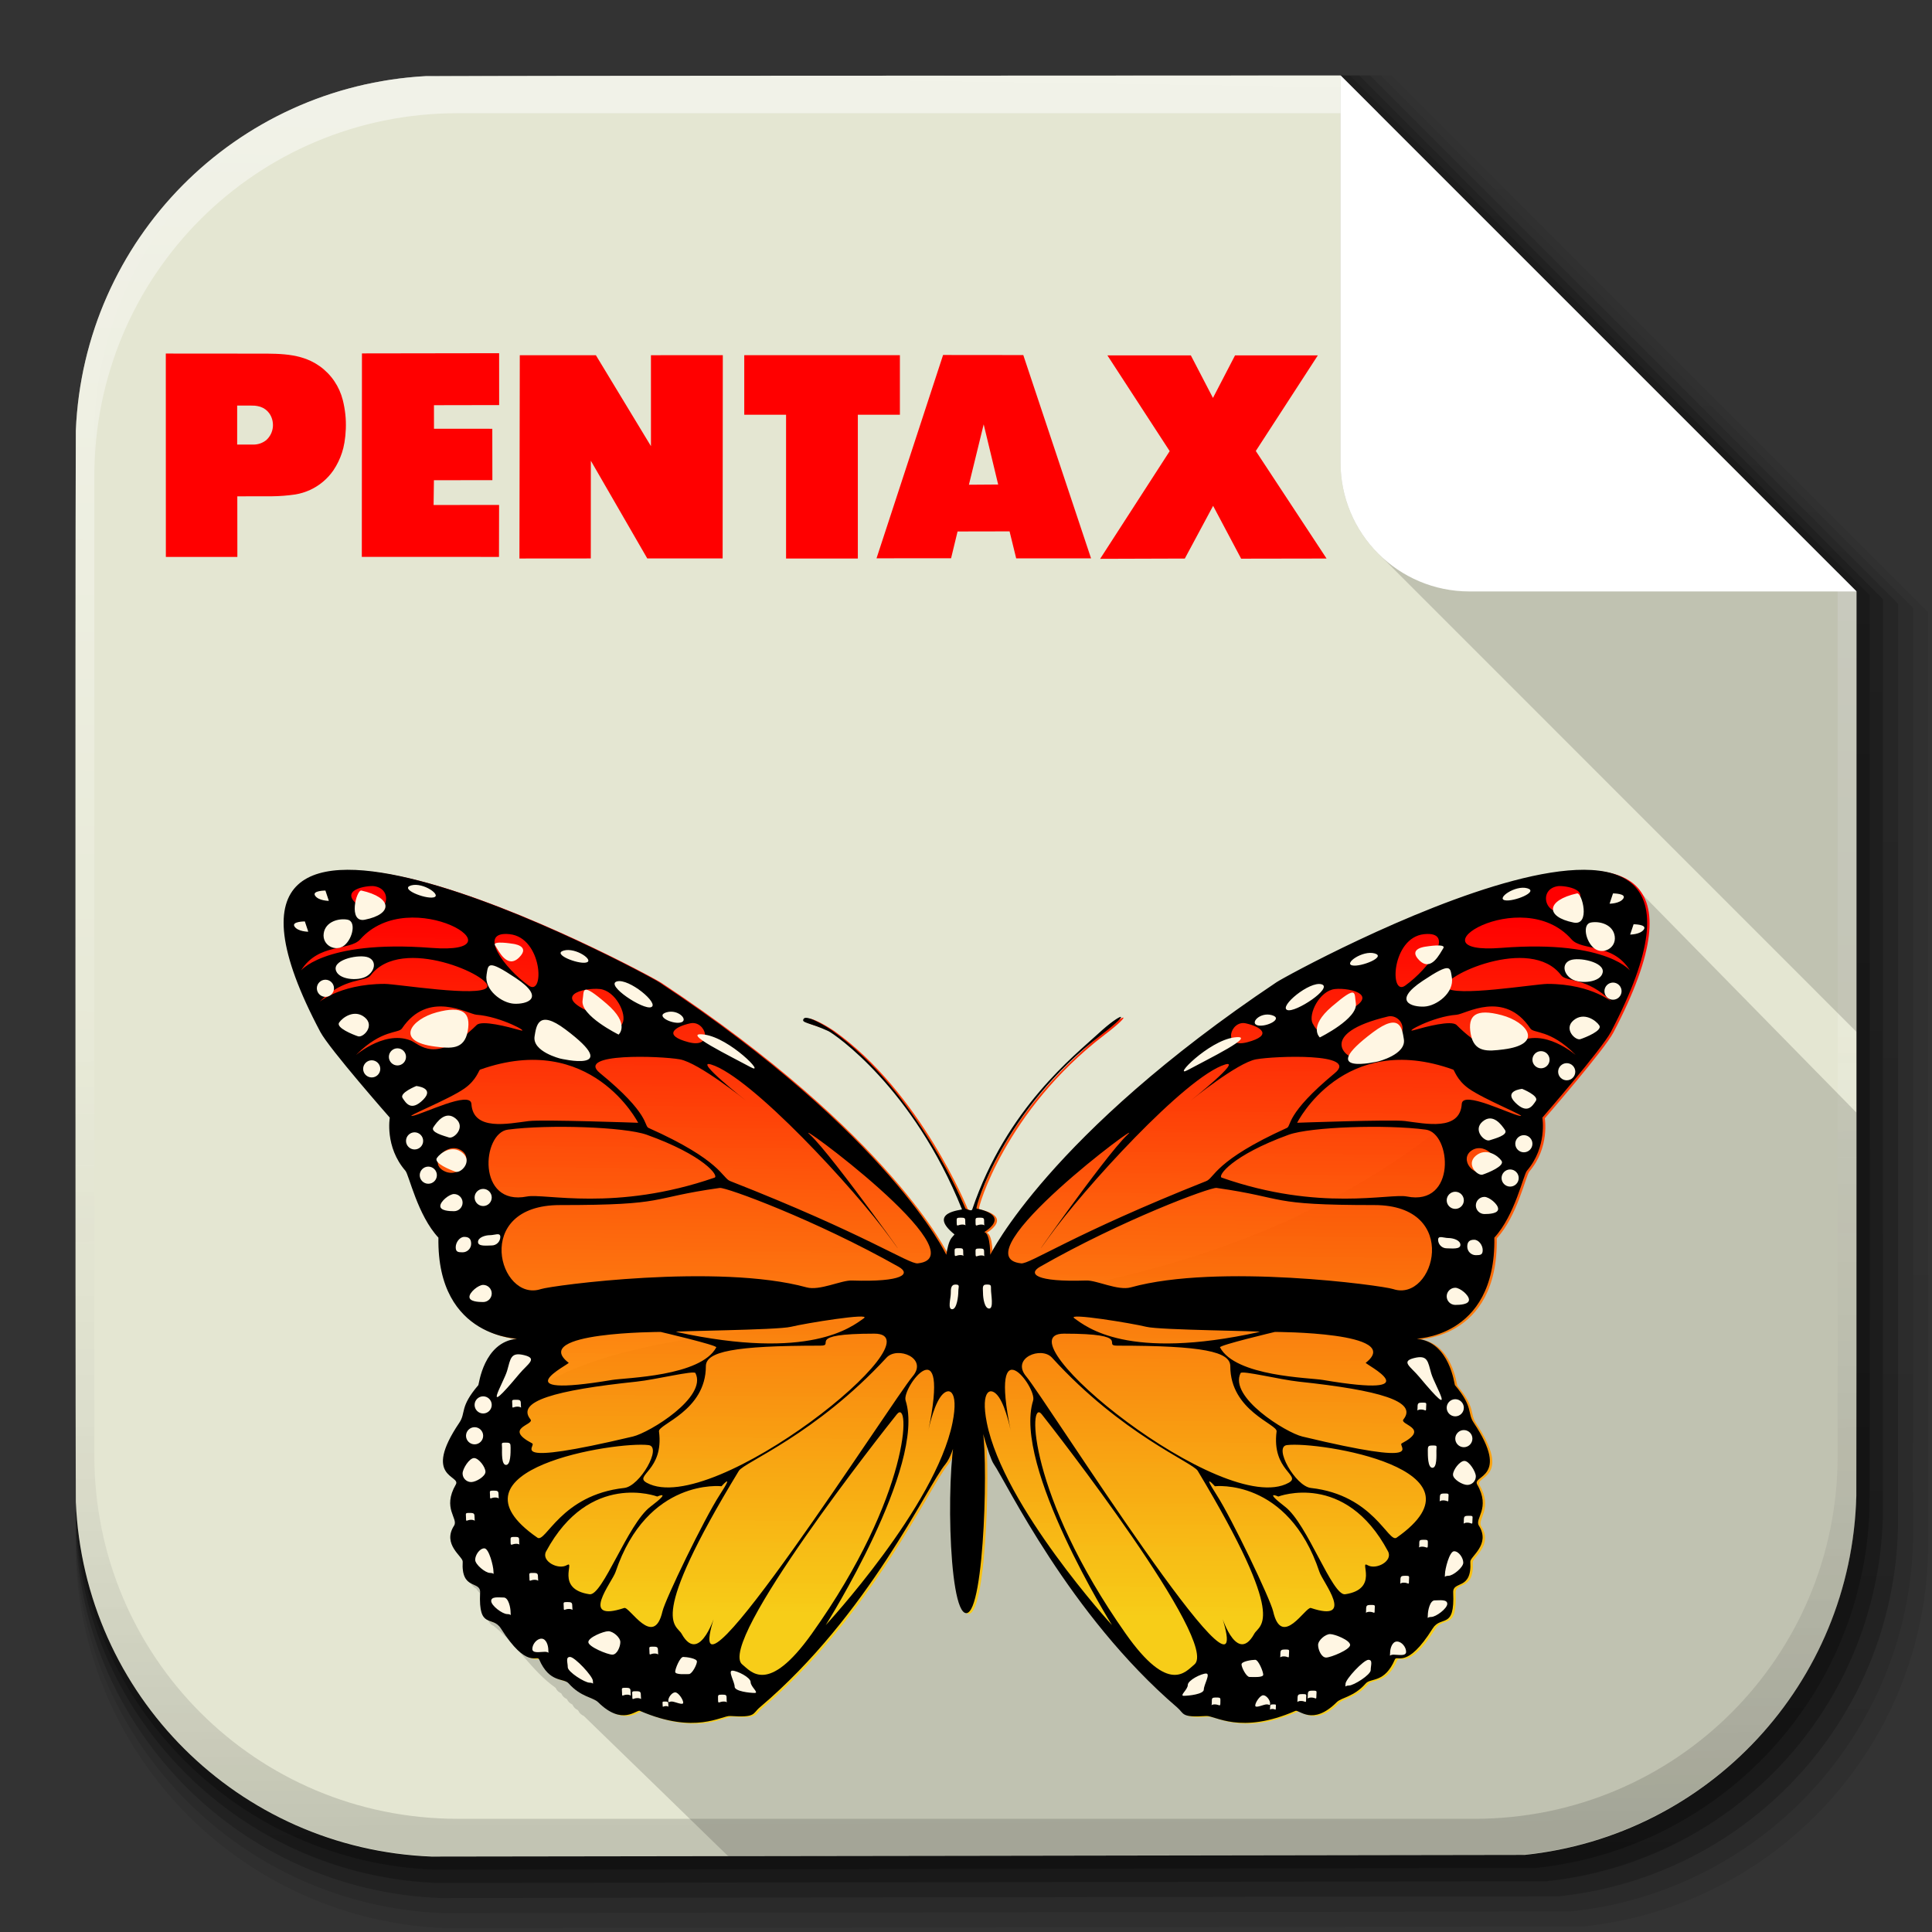 <?xml version="1.0" encoding="UTF-8" standalone="no"?>
<!-- Created with Inkscape (http://www.inkscape.org/) -->

<svg
   xmlns:dc="http://purl.org/dc/elements/1.1/"
   xmlns:cc="http://creativecommons.org/ns#"
   xmlns:rdf="http://www.w3.org/1999/02/22-rdf-syntax-ns#"
   xmlns:svg="http://www.w3.org/2000/svg"
   xmlns="http://www.w3.org/2000/svg"
   xmlns:xlink="http://www.w3.org/1999/xlink"
   xmlns:sodipodi="http://sodipodi.sourceforge.net/DTD/sodipodi-0.dtd"
   xmlns:inkscape="http://www.inkscape.org/namespaces/inkscape"
   width="512"
   height="512"
   id="svg2"
   version="1.1"
   inkscape:version="0.48.4 r9939"
   sodipodi:docname="image-x-pentax-pef.svg"
   inkscape:export-filename="/home/alecive/Scrivania/firefoxTest1.png"
   inkscape:export-xdpi="100"
   inkscape:export-ydpi="100">
  <rect width="100%" height="100%" fill="#333333" stroke="none"/>
  <sodipodi:namedview
     id="base"
     pagecolor="#ffffff"
     bordercolor="#666666"
     borderopacity="1.0"
     inkscape:pageopacity="0.0"
     inkscape:pageshadow="2"
     inkscape:zoom="1.1"
     inkscape:cx="185.28545"
     inkscape:cy="389.20702"
     inkscape:document-units="px"
     inkscape:current-layer="svg2"
     showgrid="false"
     inkscape:window-width="1920"
     inkscape:window-height="1032"
     inkscape:window-x="0"
     inkscape:window-y="0"
     inkscape:window-maximized="1"
     inkscape:object-paths="false"
     inkscape:snap-intersection-paths="false"
     inkscape:object-nodes="true"
     inkscape:snap-smooth-nodes="true"
     inkscape:snap-nodes="true"
     inkscape:snap-grids="false" />
  <defs
     id="defs4">
    <linearGradient
       id="linearGradient3979">
      <stop
         style="stop-color:#ff0000;stop-opacity:1;"
         offset="0"
         id="stop3981" />
      <stop
         style="stop-color:#ffce00;stop-opacity:0.867;"
         offset="1"
         id="stop3983" />
    </linearGradient>
    <linearGradient
       id="linearGradient3939">
      <stop
         style="stop-color:#ede3bb;stop-opacity:1;"
         offset="0"
         id="stop3941" />
      <stop
         id="stop3966"
         offset="0.5"
         style="stop-color:#e3e0d0;stop-opacity:1;" />
      <stop
         style="stop-color:#9a5e02;stop-opacity:1;"
         offset="1"
         id="stop3943" />
    </linearGradient>
    <inkscape:perspective
       id="perspective3188"
       inkscape:persp3d-origin="256 : 170.66667 : 1"
       inkscape:vp_z="512 : 256 : 1"
       inkscape:vp_y="0 : 1000 : 0"
       inkscape:vp_x="0 : 256 : 1"
       sodipodi:type="inkscape:persp3d" />
    <linearGradient
       id="linearGradient3170">
      <stop
         id="stop3172"
         offset="0"
         style="stop-color:#cc7110;stop-opacity:1;" />
      <stop
         id="stop3174"
         offset="1"
         style="stop-color:#673f0b;stop-opacity:0.784;" />
    </linearGradient>
    <linearGradient
       id="linearGradient3938">
      <stop
         id="stop3940"
         offset="0"
         style="stop-color:#b1f1ee;stop-opacity:0.931;" />
      <stop
         id="stop3942"
         offset="1"
         style="stop-color:#132682;stop-opacity:1;" />
    </linearGradient>
    <linearGradient
       y2="48.085"
       x2="78.466"
       y1="56.301"
       x1="64.478"
       gradientUnits="userSpaceOnUse"
       id="XMLID_74_-8-1">
      <stop
         id="stop155-3-8"
         style="stop-color:#ffffff;stop-opacity:1;"
         offset="0" />
      <stop
         id="stop157-94-6"
         style="stop-color:#e6e6e6;stop-opacity:1;"
         offset="1" />
    </linearGradient>
    <radialGradient
       gradientUnits="userSpaceOnUse"
       gradientTransform="matrix(1,0,0,1.05,0,-19.271)"
       r="191.619"
       fy="385.484"
       fx="558.354"
       cy="385.484"
       cx="558.354"
       id="radialGradient3867"
       xlink:href="#XMLID_74_-8-1"
       inkscape:collect="always" />
    <linearGradient
       y2="217.459"
       x2="200.051"
       y1="185.074"
       x1="200.051"
       gradientUnits="userSpaceOnUse"
       id="SVGID_2_">
      <stop
         id="stop13"
         style="stop-color:#61B74A"
         offset="0" />
      <stop
         id="stop15"
         style="stop-color:#449934"
         offset="1" />
    </linearGradient>
    <linearGradient
       inkscape:collect="always"
       xlink:href="#SVGID_2_"
       id="linearGradient3021"
       gradientUnits="userSpaceOnUse"
       gradientTransform="matrix(13.578,0,0,13.578,-2026.162,-2566.71)"
       x1="200.051"
       y1="185.074"
       x2="200.051"
       y2="217.459" />
    <linearGradient
       x1="19.245"
       y1="21.031"
       x2="19.36"
       gradientUnits="userSpaceOnUse"
       y2="44.984"
       id="linearGradient2460">
      <stop
         offset="0"
         style="stop-color:#fafafa;stop-opacity:1;"
         id="stop3602" />
      <stop
         offset="1"
         style="stop-color:#f0f0f0;stop-opacity:1;"
         id="stop3604" />
    </linearGradient>
    <linearGradient
       inkscape:collect="always"
       xlink:href="#linearGradient2460"
       id="linearGradient3096"
       gradientUnits="userSpaceOnUse"
       gradientTransform="matrix(11.077,0,0,11.077,-9.852,-20.578)"
       x1="19.245"
       y1="21.031"
       x2="19.36"
       y2="44.984" />
    <linearGradient
       inkscape:collect="always"
       xlink:href="#ButtonShadow-0-1-1-5"
       id="linearGradient4114-2"
       gradientUnits="userSpaceOnUse"
       gradientTransform="matrix(1.032,0,0,1.032,-830.864,592.678)"
       x1="1012.513"
       y1="484.417"
       x2="1006.808"
       y2="20.626" />
    <linearGradient
       x1="45.448"
       y1="92.54"
       x2="45.448"
       y2="7.017"
       id="ButtonShadow-0-1-1-5"
       gradientUnits="userSpaceOnUse"
       gradientTransform="matrix(1.006,0,0,0.994,100,0)">
      <stop
         id="stop3750-8-9-3-6"
         style="stop-color:#000000;stop-opacity:1"
         offset="0" />
      <stop
         id="stop3752-5-6-4-2"
         style="stop-color:#000000;stop-opacity:0.588"
         offset="1" />
    </linearGradient>
    <linearGradient
       inkscape:collect="always"
       xlink:href="#ButtonShadow-0-1-1-5"
       id="linearGradient4112-2"
       gradientUnits="userSpaceOnUse"
       gradientTransform="matrix(1.04,0,0,1.04,-837.951,592.518)"
       x1="1012.513"
       y1="484.417"
       x2="1006.808"
       y2="20.626" />
    <linearGradient
       x1="45.448"
       y1="92.54"
       x2="45.448"
       y2="7.017"
       id="linearGradient5292"
       gradientUnits="userSpaceOnUse"
       gradientTransform="matrix(1.006,0,0,0.994,100,0)">
      <stop
         id="stop5294"
         style="stop-color:#000000;stop-opacity:1"
         offset="0" />
      <stop
         id="stop5296"
         style="stop-color:#000000;stop-opacity:0.588"
         offset="1" />
    </linearGradient>
    <linearGradient
       inkscape:collect="always"
       xlink:href="#ButtonShadow-0-1-1-5"
       id="linearGradient4110-6"
       gradientUnits="userSpaceOnUse"
       gradientTransform="matrix(1.023,0,0,1.023,-823.777,592.838)"
       x1="1012.513"
       y1="484.417"
       x2="1006.808"
       y2="20.626" />
    <linearGradient
       x1="45.448"
       y1="92.54"
       x2="45.448"
       y2="7.017"
       id="linearGradient5299"
       gradientUnits="userSpaceOnUse"
       gradientTransform="matrix(1.006,0,0,0.994,100,0)">
      <stop
         id="stop5301"
         style="stop-color:#000000;stop-opacity:1"
         offset="0" />
      <stop
         id="stop5303"
         style="stop-color:#000000;stop-opacity:0.588"
         offset="1" />
    </linearGradient>
    <linearGradient
       inkscape:collect="always"
       xlink:href="#ButtonShadow-0-1-1-5"
       id="linearGradient4116-6"
       gradientUnits="userSpaceOnUse"
       gradientTransform="matrix(1.015,0,0,1.015,-816.69,592.997)"
       x1="1012.513"
       y1="484.417"
       x2="1006.808"
       y2="20.626" />
    <linearGradient
       x1="45.448"
       y1="92.54"
       x2="45.448"
       y2="7.017"
       id="linearGradient5306"
       gradientUnits="userSpaceOnUse"
       gradientTransform="matrix(1.006,0,0,0.994,100,0)">
      <stop
         id="stop5308"
         style="stop-color:#000000;stop-opacity:1"
         offset="0" />
      <stop
         id="stop5310"
         style="stop-color:#000000;stop-opacity:0.588"
         offset="1" />
    </linearGradient>
    <linearGradient
       y2="20.626"
       x2="1006.808"
       y1="484.417"
       x1="1012.513"
       gradientTransform="matrix(1.007,0,0,1.007,-810.489,593.137)"
       gradientUnits="userSpaceOnUse"
       id="linearGradient3372"
       xlink:href="#ButtonShadow-0-1-1-5"
       inkscape:collect="always" />
    <linearGradient
       x1="45.448"
       y1="92.54"
       x2="45.448"
       y2="7.017"
       id="linearGradient5313"
       gradientUnits="userSpaceOnUse"
       gradientTransform="matrix(1.006,0,0,0.994,100,0)">
      <stop
         id="stop5315"
         style="stop-color:#000000;stop-opacity:1"
         offset="0" />
      <stop
         id="stop5317"
         style="stop-color:#000000;stop-opacity:0.588"
         offset="1" />
    </linearGradient>
    <linearGradient
       inkscape:collect="always"
       xlink:href="#linearGradient4487"
       id="linearGradient4082"
       gradientUnits="userSpaceOnUse"
       gradientTransform="translate(-146.22,369.088)"
       x1="1016.104"
       y1="476.26"
       x2="1011.953"
       y2="251.661" />
    <linearGradient
       id="linearGradient4487">
      <stop
         id="stop4489"
         style="stop-color:#000000;stop-opacity:1"
         offset="0" />
      <stop
         id="stop4491"
         style="stop-color:#000000;stop-opacity:0"
         offset="1" />
    </linearGradient>
    <linearGradient
       id="linearGradient3737">
      <stop
         id="stop3739"
         style="stop-color:#ffffff;stop-opacity:1"
         offset="0" />
      <stop
         id="stop3741"
         style="stop-color:#ffffff;stop-opacity:0"
         offset="1" />
    </linearGradient>
    <linearGradient
       id="linearGradient4046">
      <stop
         id="stop4048"
         style="stop-color:#000000;stop-opacity:1;"
         offset="0" />
      <stop
         id="stop4050"
         style="stop-color:#ffffff;stop-opacity:0.2"
         offset="1" />
    </linearGradient>
    <linearGradient
       y2="20.626"
       x2="1006.808"
       y1="484.417"
       x1="1012.513"
       gradientTransform="matrix(1.007,0,0,1.007,-810.489,593.137)"
       gradientUnits="userSpaceOnUse"
       id="linearGradient5342"
       xlink:href="#ButtonShadow-0-1-1-5"
       inkscape:collect="always" />
    <linearGradient
       inkscape:collect="always"
       xlink:href="#ButtonShadow-0-1-1-5-9"
       id="linearGradient4114-2-6"
       gradientUnits="userSpaceOnUse"
       gradientTransform="matrix(1.032,0,0,1.032,-830.864,592.678)"
       x1="1012.513"
       y1="484.417"
       x2="1006.808"
       y2="20.626" />
    <linearGradient
       x1="45.448"
       y1="92.54"
       x2="45.448"
       y2="7.017"
       id="ButtonShadow-0-1-1-5-9"
       gradientUnits="userSpaceOnUse"
       gradientTransform="matrix(1.006,0,0,0.994,100,0)">
      <stop
         id="stop3750-8-9-3-6-4"
         style="stop-color:#000000;stop-opacity:1"
         offset="0" />
      <stop
         id="stop3752-5-6-4-2-9"
         style="stop-color:#000000;stop-opacity:0.588"
         offset="1" />
    </linearGradient>
    <linearGradient
       inkscape:collect="always"
       xlink:href="#ButtonShadow-0-1-1-5-9"
       id="linearGradient4112-2-6"
       gradientUnits="userSpaceOnUse"
       gradientTransform="matrix(1.04,0,0,1.04,-837.951,592.518)"
       x1="1012.513"
       y1="484.417"
       x2="1006.808"
       y2="20.626" />
    <linearGradient
       x1="45.448"
       y1="92.54"
       x2="45.448"
       y2="7.017"
       id="linearGradient5292-5"
       gradientUnits="userSpaceOnUse"
       gradientTransform="matrix(1.006,0,0,0.994,100,0)">
      <stop
         id="stop5294-8"
         style="stop-color:#000000;stop-opacity:1"
         offset="0" />
      <stop
         id="stop5296-4"
         style="stop-color:#000000;stop-opacity:0.588"
         offset="1" />
    </linearGradient>
    <linearGradient
       inkscape:collect="always"
       xlink:href="#ButtonShadow-0-1-1-5-9"
       id="linearGradient4110-6-7"
       gradientUnits="userSpaceOnUse"
       gradientTransform="matrix(1.023,0,0,1.023,-823.777,592.838)"
       x1="1012.513"
       y1="484.417"
       x2="1006.808"
       y2="20.626" />
    <linearGradient
       x1="45.448"
       y1="92.54"
       x2="45.448"
       y2="7.017"
       id="linearGradient5299-2"
       gradientUnits="userSpaceOnUse"
       gradientTransform="matrix(1.006,0,0,0.994,100,0)">
      <stop
         id="stop5301-9"
         style="stop-color:#000000;stop-opacity:1"
         offset="0" />
      <stop
         id="stop5303-1"
         style="stop-color:#000000;stop-opacity:0.588"
         offset="1" />
    </linearGradient>
    <linearGradient
       inkscape:collect="always"
       xlink:href="#ButtonShadow-0-1-1-5-9"
       id="linearGradient4116-6-3"
       gradientUnits="userSpaceOnUse"
       gradientTransform="matrix(1.015,0,0,1.015,-816.69,592.997)"
       x1="1012.513"
       y1="484.417"
       x2="1006.808"
       y2="20.626" />
    <linearGradient
       x1="45.448"
       y1="92.54"
       x2="45.448"
       y2="7.017"
       id="linearGradient5306-9"
       gradientUnits="userSpaceOnUse"
       gradientTransform="matrix(1.006,0,0,0.994,100,0)">
      <stop
         id="stop5308-0"
         style="stop-color:#000000;stop-opacity:1"
         offset="0" />
      <stop
         id="stop5310-6"
         style="stop-color:#000000;stop-opacity:0.588"
         offset="1" />
    </linearGradient>
    <linearGradient
       y2="20.626"
       x2="1006.808"
       y1="484.417"
       x1="1012.513"
       gradientTransform="matrix(1.007,0,0,1.007,-810.489,593.137)"
       gradientUnits="userSpaceOnUse"
       id="linearGradient3372-9"
       xlink:href="#ButtonShadow-0-1-1-5-9"
       inkscape:collect="always" />
    <linearGradient
       x1="45.448"
       y1="92.54"
       x2="45.448"
       y2="7.017"
       id="linearGradient5313-8"
       gradientUnits="userSpaceOnUse"
       gradientTransform="matrix(1.006,0,0,0.994,100,0)">
      <stop
         id="stop5315-8"
         style="stop-color:#000000;stop-opacity:1"
         offset="0" />
      <stop
         id="stop5317-1"
         style="stop-color:#000000;stop-opacity:0.588"
         offset="1" />
    </linearGradient>
    <linearGradient
       inkscape:collect="always"
       xlink:href="#linearGradient4487-8"
       id="linearGradient4082-7"
       gradientUnits="userSpaceOnUse"
       gradientTransform="translate(-146.22,369.088)"
       x1="1016.104"
       y1="476.26"
       x2="1011.953"
       y2="251.661" />
    <linearGradient
       id="linearGradient4487-8">
      <stop
         id="stop4489-0"
         style="stop-color:#000000;stop-opacity:1"
         offset="0" />
      <stop
         id="stop4491-4"
         style="stop-color:#000000;stop-opacity:0"
         offset="1" />
    </linearGradient>
    <linearGradient
       inkscape:collect="always"
       xlink:href="#linearGradient3737-8"
       id="linearGradient4084-7"
       gradientUnits="userSpaceOnUse"
       gradientTransform="translate(778.6,-360.56)"
       x1="993.439"
       y1="51.512"
       x2="988.786"
       y2="363.738" />
    <linearGradient
       id="linearGradient3737-8">
      <stop
         id="stop3739-4"
         style="stop-color:#ffffff;stop-opacity:1"
         offset="0" />
      <stop
         id="stop3741-7"
         style="stop-color:#ffffff;stop-opacity:0"
         offset="1" />
    </linearGradient>
    <linearGradient
       inkscape:collect="always"
       xlink:href="#linearGradient4046-2"
       id="linearGradient4086-1"
       gradientUnits="userSpaceOnUse"
       x1="1764.649"
       y1="155.597"
       x2="1763.69"
       y2="-55.941" />
    <linearGradient
       id="linearGradient4046-2">
      <stop
         id="stop4048-2"
         style="stop-color:#000000;stop-opacity:1;"
         offset="0" />
      <stop
         id="stop4050-7"
         style="stop-color:#ffffff;stop-opacity:0.2"
         offset="1" />
    </linearGradient>
    <linearGradient
       y2="20.626"
       x2="1006.808"
       y1="484.417"
       x1="1012.513"
       gradientTransform="matrix(1.007,0,0,1.007,-810.489,593.137)"
       gradientUnits="userSpaceOnUse"
       id="linearGradient5342-3"
       xlink:href="#ButtonShadow-0-1-1-5-9"
       inkscape:collect="always" />
    <linearGradient
       id="linearGradient4487-1">
      <stop
         id="stop4489-6"
         style="stop-color:#000000;stop-opacity:1"
         offset="0" />
      <stop
         id="stop4491-0"
         style="stop-color:#000000;stop-opacity:0"
         offset="1" />
    </linearGradient>
    <linearGradient
       inkscape:collect="always"
       xlink:href="#linearGradient3737-9"
       id="linearGradient4084-8"
       gradientUnits="userSpaceOnUse"
       gradientTransform="translate(778.6,-360.56)"
       x1="993.439"
       y1="51.512"
       x2="988.786"
       y2="363.738" />
    <linearGradient
       id="linearGradient3737-9">
      <stop
         id="stop3739-7"
         style="stop-color:#ffffff;stop-opacity:1"
         offset="0" />
      <stop
         id="stop3741-4"
         style="stop-color:#ffffff;stop-opacity:0"
         offset="1" />
    </linearGradient>
    <linearGradient
       inkscape:collect="always"
       xlink:href="#linearGradient4046-3"
       id="linearGradient4086-12"
       gradientUnits="userSpaceOnUse"
       x1="1764.649"
       y1="155.597"
       x2="1763.69"
       y2="-55.941" />
    <linearGradient
       id="linearGradient4046-3">
      <stop
         id="stop4048-7"
         style="stop-color:#000000;stop-opacity:1;"
         offset="0" />
      <stop
         id="stop4050-73"
         style="stop-color:#ffffff;stop-opacity:0.2"
         offset="1" />
    </linearGradient>
    <linearGradient
       id="linearGradient2760">
      <stop
         style="stop-color:#ffffff;stop-opacity:1;"
         offset="0"
         id="stop2770" />
      <stop
         style="stop-color:#a9a9a9;stop-opacity:1;"
         offset="1"
         id="stop2764" />
    </linearGradient>
    <linearGradient
       id="linearGradient4846">
      <stop
         id="stop4848"
         style="stop-color:#1a1a1a;stop-opacity:1"
         offset="0" />
      <stop
         id="stop4856"
         style="stop-color:#1e1e1e;stop-opacity:1;"
         offset="1" />
    </linearGradient>
    <linearGradient
       id="linearGradient4922">
      <stop
         offset="0"
         style="stop-color:#1a1a1a;stop-opacity:1"
         id="stop4924" />
      <stop
         offset="0.156"
         style="stop-color:#636363;stop-opacity:1"
         id="stop4926" />
      <stop
         offset="0.332"
         style="stop-color:#b4b4b4;stop-opacity:1"
         id="stop4928" />
      <stop
         offset="0.536"
         style="stop-color:#636363;stop-opacity:1"
         id="stop4930" />
      <stop
         offset="1"
         style="stop-color:#000000;stop-opacity:1"
         id="stop4932" />
    </linearGradient>
    <linearGradient
       inkscape:collect="always"
       xlink:href="#linearGradient4888"
       id="linearGradient4884"
       gradientUnits="userSpaceOnUse"
       gradientTransform="matrix(1.276,0,0,1.276,-135.894,2.45)"
       spreadMethod="reflect"
       x1="201.331"
       y1="152.12"
       x2="166.775"
       y2="110.86" />
    <linearGradient
       id="linearGradient4888">
      <stop
         id="stop4892"
         style="stop-color:#c0821c;stop-opacity:1;"
         offset="0" />
      <stop
         offset="1"
         style="stop-color:#e4ae48;stop-opacity:1;"
         id="stop4894" />
    </linearGradient>
    <linearGradient
       inkscape:collect="always"
       xlink:href="#linearGradient4898"
       id="linearGradient4882"
       x1="13.021"
       y1="160.826"
       x2="258.222"
       y2="158.472"
       gradientUnits="userSpaceOnUse" />
    <linearGradient
       id="linearGradient4898">
      <stop
         id="stop4900"
         style="stop-color:#d78617;stop-opacity:1;"
         offset="0" />
      <stop
         id="stop4902"
         style="stop-color:#5c1234;stop-opacity:1;"
         offset="1" />
    </linearGradient>
    <linearGradient
       gradientTransform="scale(1.006,0.994)"
       gradientUnits="userSpaceOnUse"
       id="ButtonShadow"
       y2="7.017"
       x2="45.448"
       y1="92.54"
       x1="45.448">
      <stop
         offset="0"
         style="stop-color:#000000;stop-opacity:1"
         id="stop3750" />
      <stop
         offset="1"
         style="stop-color:#000000;stop-opacity:0.588"
         id="stop3752" />
    </linearGradient>
    <filter
       id="filter3174"
       color-interpolation-filters="sRGB">
      <feGaussianBlur
         id="feGaussianBlur3176"
         stdDeviation="1.71" />
    </filter>
    <linearGradient
       id="linearGradient10386">
      <stop
         offset="0"
         style="stop-color:#ffffff;stop-opacity:1"
         id="stop10388" />
      <stop
         offset="1"
         style="stop-color:#ffffff;stop-opacity:0"
         id="stop10390" />
    </linearGradient>
    <linearGradient
       inkscape:collect="always"
       xlink:href="#linearGradient2760"
       id="linearGradient8264"
       gradientUnits="userSpaceOnUse"
       gradientTransform="matrix(1.846,0,0,1.846,-123.733,86.826)"
       spreadMethod="reflect"
       x1="212.864"
       y1="11.425"
       x2="214.266"
       y2="168.283" />
    <linearGradient
       y2="36.644"
       x2="19.36"
       y1="6.295"
       x1="18.93"
       gradientTransform="matrix(12.103,0,0,12.103,-34.468,-46.187)"
       gradientUnits="userSpaceOnUse"
       id="linearGradient3157"
       xlink:href="#linearGradient2460"
       inkscape:collect="always" />
    <linearGradient
       inkscape:collect="always"
       xlink:href="#linearGradient4321"
       id="acyl_gradient"
       x1="0"
       y1="0"
       x2="1"
       y2="1" />
    <linearGradient
       id="linearGradient4321">
      <stop
         style="stop-color:#ee0c0c;stop-opacity:1;"
         offset="0"
         id="stop1" />
      <stop
         style="stop-color:#7a0404;stop-opacity:1;"
         offset="1"
         id="stop2" />
    </linearGradient>
    <radialGradient
       inkscape:collect="always"
       xlink:href="#linearGradient4321"
       id="radialGradient3928"
       cx="94.71"
       cy="98.693"
       fx="94.71"
       fy="98.693"
       r="150"
       gradientTransform="matrix(2.425,-0.008,0.008,2.372,-135.718,-134.647)"
       gradientUnits="userSpaceOnUse" />
    <radialGradient
       inkscape:collect="always"
       xlink:href="#linearGradient4321"
       id="radialGradient3932"
       gradientUnits="userSpaceOnUse"
       gradientTransform="matrix(2.425,-0.008,0.008,2.372,-135.718,-134.647)"
       cx="94.71"
       cy="98.693"
       fx="94.71"
       fy="98.693"
       r="150" />
    <radialGradient
       r="150"
       fy="112.575"
       fx="110.737"
       cy="112.575"
       cx="110.737"
       gradientTransform="matrix(1.653,0.006,-0.005,1.462,-50.507,-35.439)"
       gradientUnits="userSpaceOnUse"
       id="radialGradient3140"
       xlink:href="#linearGradient3938"
       inkscape:collect="always" />
    <linearGradient
       inkscape:collect="always"
       xlink:href="#ButtonShadow-0-1-1-5-9-5"
       id="linearGradient5925"
       gradientUnits="userSpaceOnUse"
       gradientTransform="matrix(1.007,0,0,1.007,261.627,527.411)"
       x1="-112.345"
       y1="572.447"
       x2="-109.975"
       y2="107.9" />
    <linearGradient
       x1="45.448"
       y1="92.54"
       x2="45.448"
       y2="7.017"
       id="ButtonShadow-0-1-1-5-9-5"
       gradientUnits="userSpaceOnUse"
       gradientTransform="matrix(1.006,0,0,0.994,100,0)">
      <stop
         id="stop3750-8-9-3-6-4-0"
         style="stop-color:#000000;stop-opacity:1"
         offset="0" />
      <stop
         id="stop3752-5-6-4-2-9-8"
         style="stop-color:#000000;stop-opacity:0.588"
         offset="1" />
    </linearGradient>
    <linearGradient
       inkscape:collect="always"
       xlink:href="#ButtonShadow-0-1-1-5-9-5"
       id="linearGradient5927"
       gradientUnits="userSpaceOnUse"
       gradientTransform="matrix(1.032,0,0,1.032,268.778,524.784)"
       x1="-112.345"
       y1="572.447"
       x2="-109.975"
       y2="107.9" />
    <linearGradient
       x1="45.448"
       y1="92.54"
       x2="45.448"
       y2="7.017"
       id="linearGradient3129"
       gradientUnits="userSpaceOnUse"
       gradientTransform="matrix(1.006,0,0,0.994,100,0)">
      <stop
         id="stop3131"
         style="stop-color:#000000;stop-opacity:1"
         offset="0" />
      <stop
         id="stop3133"
         style="stop-color:#000000;stop-opacity:0.588"
         offset="1" />
    </linearGradient>
    <linearGradient
       inkscape:collect="always"
       xlink:href="#ButtonShadow-0-1-1-5-9-5"
       id="linearGradient5929"
       gradientUnits="userSpaceOnUse"
       gradientTransform="matrix(1.015,0,0,1.015,263.804,526.611)"
       x1="-112.345"
       y1="572.447"
       x2="-109.975"
       y2="107.9" />
    <linearGradient
       x1="45.448"
       y1="92.54"
       x2="45.448"
       y2="7.017"
       id="linearGradient3136"
       gradientUnits="userSpaceOnUse"
       gradientTransform="matrix(1.006,0,0,0.994,100,0)">
      <stop
         id="stop3138"
         style="stop-color:#000000;stop-opacity:1"
         offset="0" />
      <stop
         id="stop3140"
         style="stop-color:#000000;stop-opacity:0.588"
         offset="1" />
    </linearGradient>
    <linearGradient
       inkscape:collect="always"
       xlink:href="#ButtonShadow-0-1-1-5-9-5"
       id="linearGradient5931"
       gradientUnits="userSpaceOnUse"
       gradientTransform="matrix(1.023,0,0,1.023,266.292,525.697)"
       x1="-112.345"
       y1="572.447"
       x2="-109.975"
       y2="107.9" />
    <linearGradient
       x1="45.448"
       y1="92.54"
       x2="45.448"
       y2="7.017"
       id="linearGradient3143"
       gradientUnits="userSpaceOnUse"
       gradientTransform="matrix(1.006,0,0,0.994,100,0)">
      <stop
         id="stop3145"
         style="stop-color:#000000;stop-opacity:1"
         offset="0" />
      <stop
         id="stop3147"
         style="stop-color:#000000;stop-opacity:0.588"
         offset="1" />
    </linearGradient>
    <linearGradient
       inkscape:collect="always"
       xlink:href="#ButtonShadow-0-1-1-5-9-5"
       id="linearGradient5933"
       gradientUnits="userSpaceOnUse"
       gradientTransform="matrix(1.04,0,0,1.04,271.266,523.87)"
       x1="-112.345"
       y1="572.447"
       x2="-109.975"
       y2="107.9" />
    <linearGradient
       x1="45.448"
       y1="92.54"
       x2="45.448"
       y2="7.017"
       id="linearGradient3150"
       gradientUnits="userSpaceOnUse"
       gradientTransform="matrix(1.006,0,0,0.994,100,0)">
      <stop
         id="stop3152"
         style="stop-color:#000000;stop-opacity:1"
         offset="0" />
      <stop
         id="stop3154"
         style="stop-color:#000000;stop-opacity:0.588"
         offset="1" />
    </linearGradient>
    <linearGradient
       inkscape:collect="always"
       xlink:href="#linearGradient3737-9-0"
       id="linearGradient4084-8-2"
       gradientUnits="userSpaceOnUse"
       gradientTransform="translate(-753.587,-30.143)"
       x1="993.439"
       y1="51.512"
       x2="988.786"
       y2="363.738" />
    <linearGradient
       id="linearGradient3737-9-0">
      <stop
         id="stop3739-7-5"
         style="stop-color:#ffffff;stop-opacity:1"
         offset="0" />
      <stop
         id="stop3741-4-2"
         style="stop-color:#ffffff;stop-opacity:0"
         offset="1" />
    </linearGradient>
    <linearGradient
       gradientTransform="translate(-1532.187,330.416)"
       inkscape:collect="always"
       xlink:href="#linearGradient4046-3-3"
       id="linearGradient4086-12-9"
       gradientUnits="userSpaceOnUse"
       x1="1764.649"
       y1="155.597"
       x2="1763.69"
       y2="-55.941" />
    <linearGradient
       id="linearGradient4046-3-3">
      <stop
         id="stop4048-7-5"
         style="stop-color:#000000;stop-opacity:1;"
         offset="0" />
      <stop
         id="stop4050-73-5"
         style="stop-color:#ffffff;stop-opacity:0.2"
         offset="1" />
    </linearGradient>
    <linearGradient
       inkscape:collect="always"
       xlink:href="#linearGradient5059"
       id="linearGradient5071"
       gradientUnits="userSpaceOnUse"
       x1="102.875"
       y1="170.422"
       x2="153.125"
       y2="170.422" />
    <linearGradient
       id="linearGradient5059">
      <stop
         style="stop-color:#0b0826;stop-opacity:0.498;"
         offset="0"
         id="stop5061" />
      <stop
         style="stop-color:#0b0826;stop-opacity:1;"
         offset="1"
         id="stop5063" />
    </linearGradient>
    <linearGradient
       y2="170.422"
       x2="153.125"
       y1="170.422"
       x1="102.875"
       gradientUnits="userSpaceOnUse"
       id="linearGradient3985"
       xlink:href="#linearGradient5059"
       inkscape:collect="always" />
    <radialGradient
       inkscape:collect="always"
       xlink:href="#linearGradient3938"
       id="radialGradient14612"
       cx="244.265"
       cy="286.954"
       fx="244.265"
       fy="286.954"
       r="62.546"
       gradientTransform="matrix(1,0,0,1.204,0,-58.435)"
       gradientUnits="userSpaceOnUse"
       spreadMethod="pad" />
    <linearGradient
       id="linearGradient11376">
      <stop
         style="stop-color:#f5f5f5;stop-opacity:1;"
         offset="0"
         id="stop11378" />
      <stop
         id="stop11382"
         offset="0.375"
         style="stop-color:#f5f5f5;stop-opacity:0.825;" />
      <stop
         style="stop-color: rgb(145, 145, 145); stop-opacity: 0;"
         offset="1"
         id="stop11380" />
    </linearGradient>
    <linearGradient
       id="linearGradient5813">
      <stop
         id="stop5815"
         offset="0"
         style="stop-color: rgb(147, 147, 147); stop-opacity: 1;" />
      <stop
         id="stop5817"
         offset="1"
         style="stop-color: rgb(0, 0, 0); stop-opacity: 1;" />
    </linearGradient>
    <linearGradient
       inkscape:collect="always"
       xlink:href="#linearGradient3979"
       id="linearGradient3986"
       x1="258.536"
       y1="241.914"
       x2="256.716"
       y2="427.684"
       gradientUnits="userSpaceOnUse" />
  </defs>
  <g
     id="layer1"
     inkscape:groupmode="layer"
     inkscape:label="Livello 1"
     transform="translate(0,-540.362)" />
  <g
     id="g2036"
     transform="matrix(1.1,0,0,0.444,95.081,256.393)">
    <g
       id="g3712"
       style="opacity:0.4"
       transform="matrix(1.053,0,0,1.286,-1.263,-13.429)" />
  </g>
  <g
     transform="translate(97.481,231.282)"
     id="g3541" />
  <g
     transform="translate(97.481,231.282)"
     id="g3536" />
  <g
     id="g4076"
     transform="translate(-605.519,-353.968)">
    <g
       transform="translate(-926.668,684.384)"
       id="g4038" />
  </g>
  <g
     id="g5918"
     transform="translate(54.089,-616.042)">
    <path
       id="path5873"
       d="m 60.99,1111.542 144.328,-0.206 147.527,-0.241 c 49.041,-5.122 87.225,-45.726 88.537,-95.85 9e-4,-0.035 -9e-4,-0.069 0,-0.103 9e-4,-0.414 -8e-4,-0.647 0,-1.067 0.042,-21.503 0.034,-49.942 0.034,-87.765 l 0,-152.514 -68.862,-68.877 -68.897,-68.877 -152.824,0.069 c -40.253,0.017 -69.341,0.041 -91.323,0.103 -50.89,2.755 -91.336,43.548 -93.49,94.611 -0.099,30.63 -0.103,74.757 -0.103,143.018 0,68.269 0.005,112.388 0.103,143.018 2.175,51.557 43.387,92.644 94.969,94.68 z"
       style="opacity:0.25;color:#000000;fill:url(#linearGradient5925);fill-opacity:1;fill-rule:nonzero;stroke:none;stroke-width:1.5;marker:none;visibility:visible;display:inline;overflow:visible;enable-background:accumulate"
       inkscape:connector-curvature="0" />
    <path
       inkscape:connector-curvature="0"
       style="opacity:0.1;color:#000000;fill:url(#linearGradient5927);fill-opacity:1;fill-rule:nonzero;stroke:none;stroke-width:1.5;marker:none;visibility:visible;display:inline;overflow:visible;enable-background:accumulate"
       d="m 63.289,1123.042 147.819,-0.211 151.095,-0.247 c 50.227,-5.246 89.334,-46.832 90.678,-98.168 9e-4,-0.035 -9e-4,-0.07 0,-0.106 9e-4,-0.424 -8e-4,-0.663 0,-1.092 0.043,-22.023 0.035,-51.15 0.035,-89.888 l 0,-156.202 -70.528,-70.543 -70.563,-70.543 -156.52,0.07 c -41.226,0.018 -71.018,0.042 -93.532,0.106 -52.121,2.821 -93.545,44.601 -95.751,96.9 -0.101,31.371 -0.106,76.565 -0.106,146.477 0,69.92 0.005,115.106 0.106,146.477 2.227,52.804 44.436,94.885 97.266,96.97 z"
       id="path5902" />
    <path
       id="path5906"
       d="m 61.69,1115.042 145.391,-0.208 148.613,-0.243 c 49.402,-5.16 87.867,-46.063 89.189,-96.555 9e-4,-0.035 -9e-4,-0.069 0,-0.104 9e-4,-0.417 -8e-4,-0.652 0,-1.074 0.042,-21.661 0.034,-50.31 0.034,-88.411 l 0,-153.636 -69.369,-69.384 -69.404,-69.384 -153.949,0.069 c -40.549,0.017 -69.851,0.042 -91.995,0.104 -51.264,2.775 -92.009,43.868 -94.178,95.308 -0.099,30.856 -0.104,75.308 -0.104,144.071 0,68.771 0.005,113.215 0.104,144.071 2.191,51.937 43.706,93.326 95.668,95.377 z"
       style="opacity:0.25;color:#000000;fill:url(#linearGradient5929);fill-opacity:1;fill-rule:nonzero;stroke:none;stroke-width:1.5;marker:none;visibility:visible;display:inline;overflow:visible;enable-background:accumulate"
       inkscape:connector-curvature="0" />
    <path
       id="path5910"
       d="m 62.49,1119.042 146.605,-0.21 149.854,-0.245 c 49.815,-5.203 88.601,-46.447 89.933,-97.362 9e-4,-0.035 -9e-4,-0.07 0,-0.105 9e-4,-0.42 -8e-4,-0.657 0,-1.083 0.043,-21.842 0.034,-50.73 0.034,-89.149 l 0,-154.919 -69.948,-69.964 -69.983,-69.964 -155.235,0.07 c -40.888,0.018 -70.434,0.042 -92.764,0.105 -51.693,2.798 -92.777,44.235 -94.965,96.104 -0.1,31.114 -0.105,75.936 -0.105,145.274 0,69.346 0.005,114.16 0.105,145.274 2.209,52.37 44.071,94.105 96.467,96.174 z"
       style="opacity:0.2;color:#000000;fill:url(#linearGradient5931);fill-opacity:1;fill-rule:nonzero;stroke:none;stroke-width:1.5;marker:none;visibility:visible;display:inline;overflow:visible;enable-background:accumulate"
       inkscape:connector-curvature="0" />
    <path
       id="path5914"
       d="m 64.089,1127.042 149.033,-0.213 152.336,-0.249 c 50.64,-5.289 90.068,-47.217 91.423,-98.974 10e-4,-0.036 -9e-4,-0.071 0,-0.106 10e-4,-0.427 -8e-4,-0.668 0,-1.101 0.043,-22.204 0.035,-51.57 0.035,-90.626 l 0,-157.485 -71.107,-71.122 -71.142,-71.122 -157.806,0.071 c -41.565,0.018 -71.601,0.043 -94.3,0.107 -52.549,2.845 -94.314,44.967 -96.538,97.696 -0.102,31.629 -0.107,77.194 -0.107,147.68 0,70.494 0.005,116.051 0.106,147.68 2.245,53.238 44.801,95.664 98.065,97.767 z"
       style="opacity:0.08;color:#000000;fill:url(#linearGradient5933);fill-opacity:1;fill-rule:nonzero;stroke:none;stroke-width:1.5;marker:none;visibility:visible;display:inline;overflow:visible;enable-background:accumulate"
       inkscape:connector-curvature="0" />
  </g>
  <path
     id="rect4121"
     d="m 114.361,492.008 143.262,-0.205 146.438,-0.239 c 48.679,-5.084 86.58,-45.389 87.883,-95.144 8.9e-4,-0.034 -8.7e-4,-0.068 0,-0.102 8.5e-4,-0.411 -8.2e-4,-0.643 0,-1.059 0.042,-21.345 0.034,-49.574 0.034,-87.119 l 0,-151.391 -68.353,-68.37 -68.388,-68.37 -151.695,0.068 c -39.955,0.017 -68.829,0.041 -90.649,0.102 -50.514,2.735 -90.662,43.227 -92.8,93.915 -0.098,30.405 -0.102,74.207 -0.102,141.965 0,67.766 0.005,111.56 0.102,141.965 2.158,51.177 43.066,91.962 94.268,93.983 z"
     style="color:#000000;fill:#e4e6d2;fill-opacity:1;fill-rule:nonzero;stroke:none;stroke-width:1.5;marker:none;visibility:visible;display:inline;overflow:visible;enable-background:accumulate"
     inkscape:connector-curvature="0" />
  <g
     id="g4076-9-1"
     transform="translate(-605.519,-353.968)">
    <g
       transform="translate(-926.668,684.384)"
       id="g4038-9-8">
      <g
         id="g4929">
        <path
           inkscape:connector-curvature="0"
           style="opacity:0.5;color:#000000;fill:url(#linearGradient4084-8-2);fill-opacity:1;fill-rule:nonzero;stroke:none;stroke-width:1.5;marker:none;visibility:visible;display:inline;overflow:visible;enable-background:accumulate"
           d="m 355.25,20 -151.688,0.062 c -39.955,0.017 -68.836,0.032 -90.656,0.094 -4.736,0.256 -9.376,0.853 -13.906,1.75 -1.51,0.299 -3.016,0.633 -4.5,1 -2.226,0.55 -4.431,1.177 -6.594,1.875 -20.904,6.751 -38.688,20.284 -50.812,38.031 -0.108,0.159 -0.236,0.309 -0.344,0.469 -0.306,0.454 -0.607,0.915 -0.906,1.375 -1.618,2.488 -3.108,5.05 -4.5,7.688 -2.416,4.579 -4.508,9.398 -6.188,14.375 -0.014,0.04 -0.018,0.085 -0.031,0.125 -0.482,1.434 -0.927,2.88 -1.344,4.344 -0.208,0.732 -0.402,1.449 -0.594,2.188 -0.027,0.106 -0.067,0.207 -0.094,0.312 -0.163,0.636 -0.318,1.297 -0.469,1.938 -0.175,0.745 -0.342,1.467 -0.5,2.219 -0.042,0.2 -0.084,0.393 -0.125,0.594 -0.114,0.557 -0.208,1.127 -0.312,1.688 -0.141,0.758 -0.283,1.517 -0.406,2.281 -0.124,0.764 -0.238,1.542 -0.344,2.312 -0.212,1.541 -0.391,3.093 -0.531,4.656 -0.14,1.563 -0.246,3.135 -0.312,4.719 C 19.996,144.499 20,188.304 20,256.062 c 0,67.673 -0.003,111.412 0.094,141.812 1.33e-4,0.042 -1.33e-4,0.115 0,0.156 0.003,0.063 -0.003,0.125 0,0.188 0.007,0.166 0.023,0.334 0.031,0.5 0.103,2.1 0.268,4.187 0.5,6.25 0.014,0.126 0.048,0.249 0.062,0.375 0.084,0.719 0.182,1.411 0.281,2.125 0.098,0.703 0.2,1.396 0.312,2.094 0.043,0.27 0.08,0.544 0.125,0.812 0.062,0.363 0.122,0.732 0.188,1.094 0.039,0.218 0.084,0.439 0.125,0.656 0.088,0.466 0.187,0.943 0.281,1.406 0.135,0.664 0.258,1.31 0.406,1.969 0.031,0.137 0.062,0.27 0.094,0.406 0.058,0.252 0.128,0.499 0.188,0.75 0.129,0.542 0.268,1.087 0.406,1.625 0.053,0.208 0.102,0.418 0.156,0.625 0.152,0.576 0.307,1.147 0.469,1.719 0.22,0.779 0.449,1.573 0.688,2.344 0.716,2.312 1.497,4.578 2.375,6.812 0.281,0.717 0.578,1.448 0.875,2.156 0.009,0.021 0.022,0.041 0.031,0.062 0.284,0.677 0.576,1.331 0.875,2 0.029,0.064 0.065,0.124 0.094,0.188 0.281,0.626 0.55,1.256 0.844,1.875 0.05,0.104 0.106,0.208 0.156,0.312 0.276,0.576 0.557,1.149 0.844,1.719 0.069,0.138 0.149,0.269 0.219,0.406 1.444,2.828 3.018,5.59 4.719,8.25 1.276,1.995 2.619,3.92 4.031,5.812 0.471,0.631 0.952,1.256 1.438,1.875 0.971,1.238 1.972,2.468 3,3.656 C 61.815,478.79 88.262,491.871 117.875,492 l 2.625,0 C 67.525,491.6 25,448.823 25,395.75 l 0,-269.5 C 25,72.927 67.927,30 121.25,30 l 244,0 -10,-10 z M 487,151.75 l 0,244 c 0,50.257 -38.128,91.261 -87.156,95.812 l 3.188,0 c 30.127,-2.822 56.216,-19.119 72.219,-42.844 0.441,-0.654 0.887,-1.304 1.312,-1.969 0.426,-0.665 0.84,-1.355 1.25,-2.031 1.229,-2.027 2.385,-4.098 3.469,-6.219 0.361,-0.707 0.718,-1.408 1.062,-2.125 0.344,-0.717 0.673,-1.461 1,-2.188 1.602,-3.555 3.01,-7.202 4.188,-10.969 0.025,-0.082 0.037,-0.168 0.062,-0.25 0.716,-2.312 1.359,-4.68 1.906,-7.062 0.182,-0.794 0.337,-1.573 0.5,-2.375 0.163,-0.802 0.325,-1.629 0.469,-2.438 0.144,-0.809 0.282,-1.622 0.406,-2.438 0.04,-0.262 0.087,-0.518 0.125,-0.781 0.079,-0.554 0.149,-1.099 0.219,-1.656 0.025,-0.198 0.039,-0.396 0.062,-0.594 0.074,-0.623 0.156,-1.248 0.219,-1.875 0.014,-0.135 0.018,-0.272 0.031,-0.406 0.067,-0.7 0.135,-1.389 0.188,-2.094 0.005,-0.062 -0.005,-0.126 0,-0.188 0.047,-0.653 0.09,-1.312 0.125,-1.969 0.006,-0.114 0.025,-0.229 0.031,-0.344 5.1e-4,-0.01 -5e-4,-0.021 0,-0.031 0.039,-0.768 0.073,-1.54 0.094,-2.312 8.9e-4,-0.034 -8.7e-4,-0.06 0,-0.094 1e-4,-0.048 -4e-5,-0.081 0,-0.125 0.008,-0.313 -0.005,-0.624 0,-0.938 0.021,-10.672 0.028,-23.05 0.031,-37.469 0.003,-14.419 0,-30.884 0,-49.656 l 0,-151.375 -5,-5 z"
           transform="translate(1532.187,-330.416)"
           id="rect6809-2-3-8" />
        <path
           inkscape:connector-curvature="0"
           style="opacity:0.15;color:#000000;fill:url(#linearGradient4086-12-9);fill-opacity:1;fill-rule:nonzero;stroke:none;stroke-width:1.5;marker:none;visibility:visible;display:inline;overflow:visible;enable-background:accumulate"
           d="m 112.906,20.156 c -4.736,0.256 -9.376,0.853 -13.906,1.75 -1.51,0.299 -3.016,0.633 -4.5,1 -2.226,0.55 -4.431,1.177 -6.594,1.875 -2.163,0.698 -4.282,1.472 -6.375,2.312 -9.768,3.923 -18.748,9.36 -26.656,16.031 -5.084,4.289 -9.725,9.084 -13.844,14.312 -1.373,1.743 -2.683,3.539 -3.938,5.375 -0.11,0.16 -0.235,0.308 -0.344,0.469 -0.306,0.454 -0.607,0.915 -0.906,1.375 -0.809,1.244 -1.59,2.53 -2.344,3.812 -0.167,0.284 -0.336,0.558 -0.5,0.844 -0.207,0.361 -0.391,0.73 -0.594,1.094 -0.185,0.332 -0.381,0.666 -0.562,1 -0.171,0.315 -0.333,0.62 -0.5,0.938 -0.348,0.659 -0.698,1.332 -1.031,2 -0.667,1.337 -1.3,2.692 -1.906,4.062 -0.88,1.988 -1.719,4.007 -2.469,6.062 -0.026,0.071 -0.037,0.148 -0.062,0.219 -0.255,0.705 -0.51,1.412 -0.75,2.125 -0.006,0.019 0.006,0.044 0,0.062 -0.478,1.425 -0.93,2.859 -1.344,4.312 -0.018,0.063 -0.045,0.125 -0.062,0.188 -0.189,0.669 -0.356,1.326 -0.531,2 -0.03,0.115 -0.064,0.228 -0.094,0.344 -0.16,0.626 -0.321,1.275 -0.469,1.906 -0.141,0.599 -0.277,1.178 -0.406,1.781 -0.056,0.261 -0.102,0.52 -0.156,0.781 -0.02,0.095 -0.043,0.186 -0.062,0.281 -0.111,0.547 -0.21,1.106 -0.312,1.656 -0.048,0.259 -0.11,0.522 -0.156,0.781 -0.089,0.499 -0.169,0.998 -0.25,1.5 -0.051,0.313 -0.109,0.624 -0.156,0.938 -0.069,0.455 -0.125,0.918 -0.188,1.375 -0.106,0.77 -0.193,1.536 -0.281,2.312 -0.088,0.776 -0.18,1.562 -0.25,2.344 -0.139,1.553 -0.246,3.114 -0.312,4.688 -4.41e-4,0.01 4.38e-4,0.021 0,0.031 -2.7e-5,0.008 2.7e-5,0.023 0,0.031 C 19.996,144.529 20,188.323 20,256.062 c 0,67.692 -0.003,111.443 0.094,141.844 1.07e-4,0.033 -1.07e-4,0.092 0,0.125 0.002,0.052 -0.002,0.104 0,0.156 0.008,0.187 0.022,0.376 0.031,0.562 0.106,2.143 0.292,4.271 0.531,6.375 0.002,0.021 -0.002,0.042 0,0.062 0.089,0.773 0.206,1.514 0.312,2.281 0.108,0.778 0.218,1.572 0.344,2.344 0.111,0.676 0.219,1.36 0.344,2.031 0.017,0.094 0.045,0.187 0.062,0.281 0.089,0.475 0.185,0.965 0.281,1.438 0.116,0.569 0.218,1.122 0.344,1.688 0.051,0.231 0.103,0.457 0.156,0.688 0.055,0.242 0.13,0.477 0.188,0.719 0.169,0.71 0.347,1.421 0.531,2.125 0.011,0.041 0.02,0.084 0.031,0.125 0.154,0.586 0.304,1.168 0.469,1.75 0.044,0.156 0.08,0.313 0.125,0.469 0.179,0.623 0.371,1.257 0.562,1.875 0.035,0.113 0.059,0.231 0.094,0.344 0.206,0.655 0.437,1.288 0.656,1.938 0.257,0.762 0.506,1.528 0.781,2.281 0.015,0.04 0.017,0.085 0.031,0.125 0.261,0.713 0.536,1.42 0.812,2.125 0.277,0.707 0.582,1.426 0.875,2.125 0.013,0.03 0.018,0.064 0.031,0.094 0.281,0.668 0.58,1.308 0.875,1.969 0.126,0.282 0.246,0.563 0.375,0.844 0.187,0.407 0.371,0.815 0.562,1.219 0.05,0.106 0.106,0.207 0.156,0.312 0.296,0.618 0.598,1.233 0.906,1.844 0.105,0.207 0.206,0.419 0.312,0.625 0.31,0.602 0.647,1.187 0.969,1.781 0.377,0.697 0.763,1.408 1.156,2.094 0.252,0.44 0.491,0.877 0.75,1.312 0.144,0.243 0.291,0.477 0.438,0.719 0.41,0.676 0.825,1.335 1.25,2 0.851,1.329 1.744,2.653 2.656,3.938 0.379,0.535 0.767,1.067 1.156,1.594 0.138,0.186 0.267,0.377 0.406,0.562 0.294,0.392 0.606,0.769 0.906,1.156 0.2,0.258 0.392,0.526 0.594,0.781 0.083,0.105 0.166,0.208 0.25,0.312 0.325,0.408 0.668,0.817 1,1.219 0.5,0.606 0.986,1.187 1.5,1.781 0.514,0.594 1.034,1.2 1.562,1.781 1.056,1.163 2.139,2.296 3.25,3.406 1.105,1.105 2.218,2.198 3.375,3.25 0.006,0.005 0.026,-0.005 0.031,0 1.744,1.584 3.55,3.106 5.406,4.562 16.595,13.027 37.533,20.807 60.344,20.906 0.147,6.4e-4 0.29,0 0.438,0 l 139.312,-0.219 145.406,-0.219 c 30.127,-2.82 56.216,-19.128 72.219,-42.844 0.441,-0.654 0.887,-1.304 1.312,-1.969 0.299,-0.467 0.584,-0.934 0.875,-1.406 0.122,-0.199 0.254,-0.394 0.375,-0.594 0.049,-0.08 0.077,-0.17 0.125,-0.25 0.36,-0.597 0.715,-1.176 1.062,-1.781 0.788,-1.372 1.559,-2.774 2.281,-4.188 0.361,-0.707 0.718,-1.44 1.062,-2.156 0.344,-0.717 0.673,-1.43 1,-2.156 0.982,-2.179 1.894,-4.395 2.719,-6.656 0.016,-0.043 0.047,-0.082 0.062,-0.125 0.258,-0.711 0.476,-1.438 0.719,-2.156 0.233,-0.69 0.47,-1.366 0.688,-2.062 0.023,-0.072 0.04,-0.146 0.062,-0.219 0.716,-2.312 1.359,-4.68 1.906,-7.062 0.182,-0.794 0.337,-1.573 0.5,-2.375 0.163,-0.802 0.325,-1.629 0.469,-2.438 0.144,-0.809 0.282,-1.622 0.406,-2.438 0.041,-0.272 0.086,-0.539 0.125,-0.812 0.077,-0.544 0.15,-1.078 0.219,-1.625 0.026,-0.208 0.037,-0.417 0.062,-0.625 0.073,-0.613 0.157,-1.228 0.219,-1.844 0.015,-0.145 0.017,-0.293 0.031,-0.438 0.073,-0.763 0.132,-1.513 0.188,-2.281 0.056,-0.768 0.118,-1.54 0.156,-2.312 0.039,-0.778 0.073,-1.561 0.094,-2.344 8.9e-4,-0.034 -8.7e-4,-0.06 0,-0.094 7e-5,-0.036 -4e-5,-0.06 0,-0.094 0.008,-0.324 -0.005,-0.644 0,-0.969 0.021,-10.672 0.028,-23.05 0.031,-37.469 0.003,-14.419 0,-30.884 0,-49.656 l 0,-151.375 -5,-5 0,234 C 487,439.072 444.072,482 390.75,482 l -269.5,0 C 67.927,482 25,439.072 25,385.75 l 0,-269.5 c 0,-51.519 40.071,-93.324 90.875,-96.094 -0.862,0.002 -2.128,-0.002 -2.969,0 z"
           transform="translate(1532.187,-330.416)"
           id="path3981-7-8" />
      </g>
    </g>
  </g>
  <path
     sodipodi:nodetypes="csccccc"
     inkscape:connector-curvature="0"
     id="path6657"
     d="m 355.25,20 0,102.562 c 0,9.779 4.106,18.582 10.688,24.812 l 126.062,126.094 0,-116.719 -68.375,-68.375 z"
     style="fill:#000000;fill-opacity:0.157;fill-rule:nonzero;stroke:none" />
  <path
     inkscape:connector-curvature="0"
     d="m 355.253,20 0,102.555 c 0,18.882 15.303,34.185 34.185,34.185 l 102.555,0 -136.74,-136.74"
     style="fill:#ffffff;fill-opacity:1;fill-rule:nonzero;stroke:none"
     id="path24" />
  <path
     style="fill:#000000;fill-opacity:0.157;stroke:none"
     d="M 433.656 235.406 C 338.484 414.188 113.242 297.629 122.625 413.844 C 122.402 417.641 123.54 418.882 124.75 419.562 C 125.15 420.298 125.7 420.72 126.25 421.031 C 126.533 421.559 126.872 421.935 127.25 422.219 C 127.031 427.502 128.009 428.744 129.312 429.344 C 129.693 430.188 130.216 430.606 130.812 430.875 C 136.776 435.616 140.972 442.885 147.188 447.25 C 147.208 447.271 147.23 447.292 147.25 447.312 C 147.626 448.111 148.141 448.488 148.719 448.75 C 149.092 449.578 149.605 449.981 150.188 450.25 C 150.208 450.271 150.23 450.292 150.25 450.312 C 150.611 451.065 151.111 451.429 151.656 451.688 C 151.682 451.714 151.694 451.755 151.719 451.781 C 152.078 452.549 152.578 452.925 153.125 453.188 C 153.172 453.236 153.204 453.297 153.25 453.344 C 153.624 454.108 154.122 454.462 154.688 454.719 C 168.309 467.915 180.854 480.114 192.938 491.875 L 257.625 491.781 L 404.062 491.562 C 452.741 486.478 490.666 446.161 491.969 396.406 C 491.97 396.372 491.968 396.347 491.969 396.312 C 491.97 395.902 491.968 395.666 491.969 395.25 C 492.011 373.905 492 345.67 492 308.125 L 492 294.875 C 474.892 277.447 455.842 258.017 433.656 235.406 z "
     id="path3893" />
  <path
     id="path4-0"
     d="m 253.535,327.27 c -7.27,-5.907 2.135,-6.37 2.045,-6.588 -12.949,-32.26 -33.832,-46.499 -35.44,-47.254 -4.962,-2.326 -7.361,-2.108 -6.479,-3.28 0.872,-1.172 6.606,2.499 7.388,3.053 22.945,16.357 35.44,47.254 35.44,47.254 0,0 1.59,0.909 1.817,0.227 9.087,-26.807 27.262,-40.893 33.396,-46.572 6.134,-5.68 9.36,-6.234 0.909,0.227 -26.126,19.992 -33.614,46.027 -33.169,46.118 10.45,2.272 0.454,7.27 0.909,6.815 2.744,-2.744 2.726,5.452 2.726,5.452 0,0 15.448,-31.805 75.879,-72.244 3.726,-2.49 134.037,-73.607 88.601,13.177 -2.354,4.507 -18.174,22.718 -18.174,22.718 0,0 1.363,7.724 -4.089,14.085 -0.936,1.09 -3.181,11.813 -8.633,17.72 -1.536,1.672 -0.018,-1.436 0,0 0.454,27.262 -21.873,26.662 -20.446,26.807 8.633,0.909 9.869,12.113 9.996,12.268 4.998,5.907 3.181,7.27 4.998,9.996 9.814,14.712 -0.536,13.831 0.909,16.357 3.635,6.361 -0.763,8.987 0.454,10.905 3.18,4.998 -2.345,8.188 -2.272,9.542 0.454,7.724 -4.689,4.907 -4.544,8.179 0.454,9.996 -3.181,5.907 -5.452,9.542 -6.815,10.905 -9.424,6.861 -9.996,8.179 -2.726,6.361 -6.379,4.834 -7.724,6.361 -3.181,3.635 -6.361,3.635 -7.724,4.998 -6.361,6.361 -9.969,1.872 -10.905,2.272 -14.54,6.361 -21.355,1.218 -23.627,1.363 -6.815,0.454 -5.77,-0.6 -7.724,-2.272 -28.625,-24.536 -45.436,-59.976 -48.617,-64.519 -1.3,-1.854 -4.071,-12.459 -3.181,-9.996 1.817,4.998 0.909,49.526 -4.089,49.526 -4.998,0 -5.452,-41.801 -2.272,-49.526 1,-2.426 -0.845,7.17 -3.217,9.996 -4.962,5.907 -20.256,39.984 -49.253,64.519 -1.972,1.672 -0.918,2.726 -7.824,2.272 -2.29,-0.145 -9.205,4.998 -23.927,-1.363 -0.945,-0.4 -4.607,4.089 -11.05,-2.272 -1.381,-1.363 -4.598,-1.363 -7.824,-4.998 -1.354,-1.527 -5.062,0 -7.824,-6.361 -0.573,-1.318 -3.217,2.726 -10.123,-8.179 -2.299,-3.635 -5.989,0.454 -5.525,-9.542 0.154,-3.271 -5.062,-0.454 -4.598,-8.179 0.082,-1.354 -5.525,-4.544 -2.308,-9.542 1.236,-1.917 -3.217,-4.544 0.464,-10.905 1.463,-2.526 -9.015,-1.645 0.918,-16.357 1.845,-2.726 0,-4.089 5.062,-9.996 0.136,-0.154 1.381,-11.359 10.132,-12.268 1.445,-0.145 -21.173,0.454 -20.71,-26.807 0.018,-1.436 1.554,1.672 0,0 -5.525,-5.907 -7.797,-16.63 -8.751,-17.72 -5.525,-6.361 -4.144,-14.085 -4.144,-14.085 0,0 -16.021,-18.211 -18.402,-22.718 -46.027,-86.783 85.974,-15.666 89.746,-13.177 61.212,40.438 76.133,72.244 76.133,72.244 0,0 0.327,-2.317 0.909,-3.635 0.582,-1.309 1.418,-1.645 1.209,-1.817 z"
     style="fill:url(#linearGradient3986);stroke:none;fill-opacity:1"
     inkscape:connector-curvature="0" />
  <path
     id="path6-8"
     d="m 252.89,327.079 c -7.27,-5.907 2.127,-6.379 2.045,-6.588 -12.949,-32.26 -33.832,-46.499 -35.44,-47.254 -4.962,-2.326 -7.361,-2.108 -6.488,-3.28 0.872,-1.172 6.615,2.499 7.397,3.053 22.945,16.357 35.44,47.254 35.44,47.254 0,0 1.59,0.909 1.817,0.227 9.087,-26.807 27.262,-40.893 33.396,-46.572 6.134,-5.68 9.36,-6.234 0.909,0.227 -26.126,19.992 -33.614,46.018 -33.168,46.118 10.45,2.272 0.454,7.27 0.909,6.815 2.744,-2.744 2.726,5.452 2.726,5.452 0,0 15.448,-31.805 75.879,-72.244 3.717,-2.49 134.037,-73.607 88.601,13.177 -2.354,4.498 -18.174,22.718 -18.174,22.718 0,0 1.363,7.724 -4.089,14.085 -0.936,1.09 -3.181,11.813 -8.633,17.72 -1.536,1.672 -0.027,-1.436 0,0 0.454,27.262 -21.873,26.662 -20.446,26.807 8.633,0.909 9.86,12.113 9.996,12.268 4.998,5.907 3.181,7.27 4.998,9.996 9.805,14.712 -0.536,13.831 0.909,16.357 3.635,6.361 -0.763,8.987 0.454,10.905 3.18,4.998 -2.354,8.179 -2.272,9.542 0.454,7.724 -4.689,4.907 -4.544,8.179 0.454,9.996 -3.181,5.907 -5.452,9.542 -6.815,10.905 -9.433,6.861 -9.996,8.179 -2.726,6.361 -6.388,4.834 -7.724,6.361 -3.181,3.635 -6.361,3.635 -7.724,4.998 -6.361,6.361 -9.969,1.863 -10.905,2.272 -14.54,6.361 -21.355,1.209 -23.627,1.363 -6.815,0.454 -5.77,-0.6 -7.724,-2.272 -28.625,-24.536 -45.436,-59.976 -48.617,-64.519 -1.3,-1.863 -4.08,-12.459 -3.181,-9.996 1.817,4.998 0.909,49.526 -4.089,49.526 -4.998,0 -5.452,-41.801 -2.272,-49.526 1,-2.426 -0.845,7.161 -3.217,9.996 -4.962,5.907 -20.256,39.984 -49.253,64.519 -1.972,1.672 -0.918,2.726 -7.824,2.272 -2.29,-0.154 -9.205,4.998 -23.927,-1.363 -0.945,-0.409 -4.607,4.089 -11.05,-2.272 -1.381,-1.363 -4.598,-1.363 -7.824,-4.998 -1.354,-1.527 -5.062,0 -7.824,-6.361 -0.573,-1.318 -3.226,2.726 -10.123,-8.179 -2.308,-3.635 -5.989,0.454 -5.525,-9.542 0.154,-3.271 -5.062,-0.454 -4.607,-8.179 0.082,-1.363 -5.516,-4.544 -2.299,-9.542 1.236,-1.917 -3.217,-4.544 0.464,-10.905 1.463,-2.526 -9.015,-1.645 0.918,-16.357 1.845,-2.726 0,-4.089 5.062,-9.996 0.136,-0.154 1.381,-11.359 10.132,-12.268 1.445,-0.145 -21.173,0.454 -20.719,-26.807 0.027,-1.436 1.563,1.672 0,0 -5.516,-5.907 -7.797,-16.63 -8.742,-17.72 -5.525,-6.361 -4.144,-14.085 -4.144,-14.085 0,0 -16.021,-18.22 -18.411,-22.718 -46.018,-86.783 85.984,-15.666 89.755,-13.177 61.212,40.438 76.133,72.244 76.133,72.244 0,0 0.327,-2.317 0.909,-3.635 0.582,-1.309 1.418,-1.645 1.209,-1.817 z m 34.986,12.268 c 2.763,-0.091 8.387,2.772 11.813,1.817 23.109,-6.416 66.628,-0.509 69.517,0.454 10.905,3.635 18.174,-22.264 -4.998,-22.264 -28.652,0 -22.718,-1.817 -41.801,-4.544 -1.617,-0.227 -25.008,8.451 -46.799,20.901 -3.181,1.817 -1.363,4.089 12.268,3.635 z m -17.266,-4.544 c 2.308,0.254 13.631,-7.724 49.071,-21.809 2.154,-0.854 2.272,-5.452 21.355,-14.085 1.245,-0.563 -0.454,-3.635 12.722,-14.54 6.516,-5.389 -15.903,-4.544 -20.901,-3.635 -4.998,0.909 -17.266,10.905 -17.266,10.905 0,0 13.794,-10.968 9.087,-9.542 -10.45,3.181 -37.712,33.168 -46.799,45.891 -9.087,12.722 14.994,-21.809 20.901,-27.262 5.907,-5.452 -44.982,32.26 -28.171,34.077 z M 372.842,317.083 c 13.195,2.644 11.813,-16.811 4.998,-17.72 -10.514,-1.399 -30.542,-0.745 -36.349,1.363 -14.994,5.452 -18.929,10.932 -17.72,11.359 25.899,9.087 44.528,4.089 49.071,4.998 z m -0.454,-19.992 c 5.38,0.672 14.54,2.726 14.994,-4.544 0.227,-3.653 12.722,2.726 15.448,3.181 2.254,0.373 -9.542,-4.353 -13.631,-7.27 -3.18,-2.272 -3.735,-4.871 -4.089,-4.998 -29.079,-10.45 -41.347,14.085 -41.347,14.085 0,0 24.99,-0.909 28.625,-0.454 z m 59.522,-39.984 c -4.544,-7.27 -12.686,-5.034 -15.448,-8.179 -13.177,-14.994 -43.691,4.235 -18.629,2.272 29.079,-2.272 34.613,6.77 34.077,5.907 z m -21.809,3.635 c 12.277,0 17.72,5.452 16.811,4.544 -6.361,-6.361 -11.813,-4.998 -13.177,-6.815 -8.106,-10.805 -32.26,0.454 -30.442,3.181 1.817,2.726 23.627,-0.909 26.807,-0.909 z m -42.256,8.633 c -19.083,4.544 -10.905,11.359 -8.633,10.905 17.657,-3.526 12.613,-11.85 8.633,-10.905 z m 9.542,-21.809 c -8.633,0.909 -9.214,16.639 -4.998,13.631 6.361,-4.544 13.631,-14.54 4.998,-13.631 z m -22.718,21.355 c 12.722,-4.998 3.18,-7.27 -0.909,-6.815 -4.089,0.454 -7.115,6.661 -5.907,9.087 2.726,5.452 4.353,-1.299 6.816,-2.272 z m 39.984,41.347 c 4.089,-2.272 -0.909,-7.724 -4.544,-5.452 -3.635,2.272 0.454,7.724 4.544,5.452 z m -8.633,-38.621 c 10.696,10.696 14.994,4.998 17.266,4.089 7.379,-2.953 15.448,4.998 14.085,3.635 -6.615,-6.616 -10.905,-5.452 -11.813,-6.815 -6.915,-10.378 -17.229,-3.798 -19.538,-3.635 -6.361,0.454 -14.258,4.916 -11.359,4.089 3.181,-0.909 9.996,-2.726 11.359,-1.363 z m 30.442,-31.351 c 6.361,-4.544 -2.017,-5.698 -3.635,-5.452 -5.907,0.909 -2.726,9.996 3.635,5.452 z m -144.487,124.495 c 4.998,5.907 60.885,94.507 52.252,64.974 -1.172,-4.017 3.18,12.268 8.178,3.181 1.399,-2.544 9.224,-2.808 -14.994,-43.164 -1.363,-2.272 -19.992,-9.542 -38.621,-29.988 -2.817,-3.099 -10.968,0.091 -6.815,4.998 z m 50.434,31.351 c 4.089,6.361 14.258,27.671 14.994,30.897 2.272,9.996 8.633,-1.363 9.996,-0.909 11.959,3.989 3.18,-6.815 2.272,-9.542 -8.333,-24.99 -27.716,-22.718 -27.716,-22.718 0,0 -3.635,-4.089 0.454,2.272 z m -24.081,36.803 c 11.486,16.33 15.903,9.996 18.174,8.179 6.997,-5.598 -37.512,-62.684 -40.438,-66.337 -3.635,-4.544 -3.635,21.355 22.264,58.158 z m 42.256,-33.623 c 5.907,4.544 12.486,23.69 15.903,23.172 9.087,-1.363 3.635,-9.087 5.907,-7.724 2.272,1.363 6.816,-1.063 5.452,-3.635 -11.359,-21.355 -29.079,-14.54 -29.079,-14.54 0,0 -4.089,-1.817 1.817,2.726 z m -58.613,-45.891 c -17.72,0 42.256,49.071 59.522,39.53 3.58,-1.981 -4.544,-3.181 -3.181,-13.631 0.255,-1.908 -12.268,-5.452 -12.268,-17.266 0,-3.853 -7.197,-5.452 -29.988,-5.452 -4.089,0 4.462,-3.181 -14.085,-3.181 z m 65.428,40.893 c 16.602,1.845 20.546,14.703 22.718,13.177 25.899,-18.174 -20.655,-25.59 -29.079,-24.536 -3.635,0.454 2.272,10.905 6.361,11.359 z m -62.702,-44.982 c 3.181,2.272 14.085,11.359 49.071,3.635 1.336,-0.291 -26.353,-0.454 -29.988,-1.363 -3.635,-0.909 -21.237,-3.808 -19.083,-2.272 z m 60.43,31.351 c 34.077,8.179 25.081,2.49 26.353,1.817 7.724,-4.089 -0.718,-4.898 0.454,-6.361 3.826,-4.78 -6.361,-7.724 -27.716,-9.996 -5.053,-0.536 -15.067,-3.044 -15.448,-2.272 -3.18,6.361 12.004,15.766 16.357,16.811 z m 5.452,-14.994 c 29.534,4.998 11.005,-4.262 11.359,-4.544 10.45,-8.179 -24.081,-8.179 -24.081,-8.179 0,0 -14.839,3.526 -14.54,4.089 4.089,7.724 23.654,8.024 27.262,8.633 z m -55.887,64.974 c 0,0 -26.353,-42.256 -20.901,-59.522 1.1,-3.462 -11.813,-20.446 -5.907,8.179 0.091,0.445 -1.118,-6.079 -3.18,-9.087 -2.063,-3.008 -4.944,-2.017 -3.181,6.815 4.444,22.2 33.169,53.615 33.169,53.615 z m 35.895,-154.483 c 6.815,-1.817 3.635,-4.089 -0.454,-4.998 -4.089,-0.909 -6.361,6.815 0.454,4.998 z m -92.436,59.522 c -22.064,-12.45 -45.763,-21.128 -47.408,-20.901 -19.329,2.726 -13.313,4.544 -42.337,4.544 -23.472,0 -16.112,25.899 -5.062,22.264 2.926,-0.963 47.008,-6.87 70.417,-0.454 3.462,0.954 9.169,-1.908 11.968,-1.817 13.804,0.454 15.648,-1.817 12.422,-3.635 z m -23.472,-34.986 c 5.979,5.452 30.379,39.984 21.173,27.262 -9.205,-12.722 -36.822,-42.71 -47.408,-45.891 -4.762,-1.427 9.205,9.542 9.205,9.542 0,0 -12.422,-9.996 -17.493,-10.905 -5.062,-0.909 -27.762,-1.754 -21.164,3.635 13.34,10.905 11.623,13.976 12.886,14.54 19.329,8.633 19.447,13.231 21.628,14.085 35.904,14.085 47.372,22.064 49.707,21.809 17.029,-1.817 -34.513,-39.53 -28.534,-34.077 z m -25.317,11.359 c 1.236,-0.427 -2.753,-5.907 -17.947,-11.359 -5.879,-2.108 -26.171,-2.763 -36.822,-1.363 -6.897,0.909 -8.297,20.365 5.062,17.72 4.607,-0.909 23.472,4.089 49.707,-4.998 z m -20.246,-14.54 c 0,0 -12.431,-24.536 -41.883,-14.085 -0.354,0.127 -0.918,2.726 -4.144,4.998 -4.135,2.917 -16.084,7.642 -13.804,7.27 2.763,-0.454 15.412,-6.834 15.648,-3.181 0.454,7.27 9.742,5.216 15.185,4.544 3.68,-0.454 28.997,0.454 28.997,0.454 z m -54.769,-46.345 c 25.381,1.963 -5.525,-17.266 -18.874,-2.272 -2.799,3.144 -11.041,0.909 -15.648,8.179 -0.545,0.863 5.062,-8.179 34.522,-5.907 z m 14.73,10.45 c 1.836,-2.726 -22.627,-13.985 -30.842,-3.181 -1.381,1.817 -6.906,0.454 -13.349,6.815 -0.918,0.909 4.598,-4.544 17.03,-4.544 3.226,0 25.317,3.635 27.162,0.909 z m 15.648,7.724 c 19.329,4.544 11.041,11.359 8.742,10.905 -17.884,-3.526 -12.777,-11.85 -8.742,-10.905 z m -4.607,-8.179 c 4.271,3.008 3.68,-12.722 -5.062,-13.631 -8.742,-0.909 -1.381,9.087 5.062,13.631 z m 24.854,9.996 c 1.227,-2.426 -1.845,-8.633 -5.979,-9.087 -4.144,-0.454 -13.813,1.817 -0.927,6.815 2.499,0.972 4.144,7.724 6.906,2.272 z m -42.801,33.623 c -3.68,-2.272 -8.751,3.181 -4.607,5.452 4.144,2.272 8.288,-3.181 4.607,-5.452 z m 15.648,-31.805 c 2.935,0.827 -5.062,-3.635 -11.505,-4.089 -2.345,-0.164 -12.786,-6.743 -19.792,3.635 -0.927,1.363 -5.271,0.2 -11.968,6.815 -1.381,1.363 6.788,-6.588 14.267,-3.635 2.299,0.909 6.661,6.606 17.493,-4.089 1.381,-1.363 8.278,0.454 11.505,1.363 z M 99.152,234.843 c -1.636,-0.245 -10.123,0.909 -3.68,5.452 6.443,4.544 9.669,-4.544 3.68,-5.452 z M 234.934,359.793 c -18.874,20.446 -37.748,27.716 -39.13,29.988 -24.526,40.356 -16.602,40.62 -15.185,43.164 5.062,9.087 9.478,-7.197 8.288,-3.181 -8.751,29.534 47.862,-59.067 52.924,-64.974 4.207,-4.907 -4.044,-8.097 -6.897,-4.998 z m -43.728,34.077 c 0,0 -19.638,-2.272 -28.08,22.718 -0.918,2.726 -9.805,13.531 2.308,9.542 1.381,-0.454 7.824,10.905 10.123,0.909 0.745,-3.226 11.05,-24.536 15.185,-30.897 4.144,-6.361 0.464,-2.272 0.464,-2.272 z m 46.481,-19.083 c -2.953,3.653 -48.044,60.739 -40.956,66.337 2.299,1.817 6.77,8.151 18.411,-8.179 26.235,-36.803 26.235,-62.702 22.546,-58.158 z m -63.511,21.809 c 0,0 -17.947,-6.815 -29.452,14.54 -1.39,2.572 3.217,4.998 5.516,3.635 2.308,-1.363 -3.217,6.361 5.989,7.724 3.462,0.518 10.123,-18.629 16.103,-23.172 5.989,-4.544 1.845,-2.726 1.845,-2.726 z m 43.264,-39.984 c -23.091,0 -30.379,1.599 -30.379,5.452 0,11.813 -12.677,15.357 -12.422,17.266 1.381,10.45 -6.852,11.65 -3.226,13.631 17.493,9.542 78.241,-39.53 60.294,-39.53 -18.783,0 -10.123,3.181 -14.267,3.181 z m -45.563,26.353 c -8.533,-1.054 -55.696,6.361 -29.461,24.536 2.199,1.527 6.197,-11.332 23.018,-13.177 4.144,-0.454 10.123,-10.905 6.443,-11.359 z m 37.739,-31.351 c -3.68,0.909 -31.724,1.072 -30.379,1.363 35.44,7.724 46.49,-1.363 49.707,-3.635 2.181,-1.536 -15.648,1.363 -19.329,2.272 z m -25.317,12.268 c -0.391,-0.772 -10.532,1.736 -15.648,2.272 -21.628,2.272 -31.951,5.216 -28.07,9.996 1.181,1.463 -7.37,2.272 0.454,6.361 1.29,0.672 -7.824,6.361 26.698,-1.817 4.407,-1.045 19.792,-10.45 16.566,-16.811 z m 5.525,-6.815 c 0.309,-0.563 -14.73,-4.089 -14.73,-4.089 0,0 -34.977,0 -24.39,8.179 0.363,0.282 -18.411,9.542 11.504,4.544 3.662,-0.609 23.472,-0.909 27.616,-8.633 z m 62.593,19.992 c 1.79,-8.833 -1.136,-9.823 -3.217,-6.815 -2.09,3.008 -3.317,9.533 -3.226,9.087 5.989,-28.625 -7.088,-11.641 -5.979,-8.179 5.516,17.266 -21.173,59.522 -21.173,59.522 0,0 29.097,-31.415 33.596,-53.615 z m -69.499,-105.867 c -4.144,0.909 -7.361,3.181 -0.454,4.998 6.897,1.817 4.598,-5.907 0.454,-4.998 z"
     style="fill:#000000;stroke:none"
     inkscape:connector-curvature="0" />
  <path
     id="path8-6"
     d="m 398.386,278.108 c -4.053,0.509 -7.724,0.909 -8.633,-4.089 -0.909,-4.998 1.363,-6.815 8.178,-4.998 6.815,1.817 11.359,7.724 0.454,9.087 z m -33.168,3.181 c 0,0 -17.011,4.017 -1.363,-7.724 7.27,-5.452 7.724,-0.909 8.178,1.817 0.682,4.062 -6.815,5.907 -6.815,5.907 z m 51.797,-36.803 c -7.588,-1.518 -7.27,-5.907 0.909,-7.724 1.336,-0.291 3.635,8.633 -0.909,7.724 z m 4.544,0 c 2.272,-0.454 5.907,0.454 6.361,3.635 0.454,3.181 -3.18,4.998 -5.452,3.181 -2.272,-1.817 -3.181,-6.361 -0.909,-6.815 z m -5.452,9.996 c 2.272,-0.909 9.087,0.454 8.633,3.181 -0.454,2.726 -5.907,3.181 -8.178,1.817 -2.272,-1.363 -2.726,-4.089 -0.454,-4.998 z m 0.909,15.903 c 2.726,-2.272 5.907,0 6.816,1.363 0.909,1.363 -3.635,3.181 -4.998,3.635 -1.363,0.454 -4.544,-2.726 -1.817,-4.998 z m 10.45,-33.623 c 0,0 3.635,0 2.726,1.363 -0.909,1.363 -3.635,1.363 -3.635,1.363 z m 5.452,8.179 c 0,0 3.635,0 2.726,1.363 -0.909,1.363 -3.635,1.363 -3.635,1.363 z m -29.534,43.619 c 0,0 4.544,1.817 3.635,3.181 -0.909,1.363 -2.272,3.635 -5.452,0.454 -3.181,-3.181 1.817,-3.635 1.817,-3.635 z m -12.268,17.72 c 2.726,-2.272 5.907,0 6.816,1.363 0.909,1.363 -3.635,3.181 -4.998,3.635 -1.363,0.454 -4.544,-2.726 -1.817,-4.998 z m 1.817,-9.087 c 2.726,-2.272 4.998,0.909 5.907,2.272 0.909,1.363 -2.726,2.272 -4.089,2.726 -1.363,0.454 -4.544,-2.726 -1.817,-4.998 z m -15.448,-30.442 c -3.244,0.182 -8.633,-1.363 -0.454,-6.815 7.561,-5.034 7.27,-3.635 7.724,-0.909 0.681,4.062 -4.026,7.552 -7.27,7.724 z m -27.716,8.179 c 0,0 -3.18,-2.726 3.181,-8.179 6.906,-5.907 5.907,-3.635 6.361,-0.909 0.681,4.062 -9.542,9.087 -9.542,9.087 z m 28.171,-24.081 c 0,0 5.452,-0.909 4.544,0.454 -0.909,1.363 -3.181,6.361 -6.361,3.181 -3.181,-3.181 1.817,-3.635 1.817,-3.635 z m 30.442,27.716 c 1.254,0 2.272,1.027 2.272,2.272 0,1.254 -1.018,2.272 -2.272,2.272 -1.245,0 -2.272,-1.018 -2.272,-2.272 0,-1.245 1.027,-2.272 2.272,-2.272 z m -4.544,22.264 c 1.254,0 2.272,1.027 2.272,2.272 0,1.254 -1.018,2.272 -2.272,2.272 -1.245,0 -2.272,-1.018 -2.272,-2.272 0,-1.245 1.027,-2.272 2.272,-2.272 z m -3.635,9.087 c 1.254,0 2.272,1.027 2.272,2.272 0,1.254 -1.018,2.272 -2.272,2.272 -1.245,0 -2.272,-1.018 -2.272,-2.272 0,-1.245 1.027,-2.272 2.272,-2.272 z m -14.54,5.907 c 1.254,0 2.272,1.027 2.272,2.272 0,1.254 -1.018,2.272 -2.272,2.272 -1.245,0 -2.272,-1.018 -2.272,-2.272 0,-1.245 1.027,-2.272 2.272,-2.272 z m 7.724,1.363 c 1.254,0 3.635,1.936 3.635,3.181 0,1.254 -2.381,1.363 -3.635,1.363 -1.245,0 -2.272,-1.018 -2.272,-2.272 0,-1.245 1.027,-2.272 2.272,-2.272 z m 21.809,-35.44 c 1.254,0 2.272,1.027 2.272,2.272 0,1.254 -1.018,2.272 -2.272,2.272 -1.245,0 -2.272,-1.018 -2.272,-2.272 0,-1.245 1.027,-2.272 2.272,-2.272 z m 12.268,-21.355 c 1.254,0 2.272,1.027 2.272,2.272 0,1.254 -1.018,2.272 -2.272,2.272 -1.245,0 -2.272,-1.018 -2.272,-2.272 0,-1.245 1.027,-2.272 2.272,-2.272 z m -86.329,7.27 c 2.108,0.845 12.268,-5.907 9.087,-6.815 -3.18,-0.909 -11.359,5.907 -9.087,6.815 z m 17.266,-11.813 c 2.272,0.454 9.087,-2.272 5.907,-3.181 -3.18,-0.909 -8.306,2.708 -5.907,3.181 z m -43.619,27.716 c 4.998,-2.726 19.083,-9.542 12.268,-8.633 -6.815,0.909 -16.557,10.977 -12.268,8.633 z m 84.057,-44.982 c 2.272,0.454 9.087,-2.272 5.907,-3.181 -3.18,-0.909 -8.306,2.708 -5.907,3.181 z m -65.428,33.168 c 2.272,0.454 6.815,-1.817 3.635,-2.726 -3.181,-0.909 -6.034,2.254 -3.635,2.726 z m 57.25,56.795 c 1.254,0 2.272,1.481 2.272,2.726 0,1.254 -0.563,1.363 -1.817,1.363 -1.245,0 -2.272,-1.018 -2.272,-2.272 0,-1.245 0.573,-1.817 1.817,-1.817 z m -6.816,-0.454 c 1.254,0 3.181,0.572 3.181,1.817 0,1.254 -2.381,0.909 -3.635,0.909 -1.245,0 -2.272,-1.018 -2.272,-2.272 0,-1.245 1.481,-0.454 2.726,-0.454 z m 1.817,13.177 c 1.254,0 3.635,1.936 3.635,3.181 0,1.254 -2.381,1.363 -3.635,1.363 -1.245,0 -2.272,-1.018 -2.272,-2.272 0,-1.245 1.027,-2.272 2.272,-2.272 z m -10.905,18.629 c 3.635,-0.909 3.635,0.909 4.544,4.089 0.909,3.181 7.333,13.522 -3.18,0.909 -2.272,-2.726 -4.998,-4.089 -1.363,-4.998 z m 10.905,10.905 c 1.254,0 2.272,1.027 2.272,2.272 0,1.254 -1.018,2.272 -2.272,2.272 -1.245,0 -2.272,-1.018 -2.272,-2.272 0,-1.245 1.027,-2.272 2.272,-2.272 z m 2.272,8.179 c 1.254,0 2.272,1.027 2.272,2.272 0,1.254 -1.018,2.272 -2.272,2.272 -1.245,0 -2.272,-1.018 -2.272,-2.272 0,-1.245 1.027,-2.272 2.272,-2.272 z m 0.154,8.179 c 1.245,0 3.026,2.844 3.026,4.089 0,1.254 -1.018,2.272 -2.272,2.272 -1.245,0 -3.78,-1.472 -3.78,-2.726 0,-1.245 1.772,-3.635 3.026,-3.635 z m 1.209,14.54 c 1.254,0 0.909,0.118 0.909,1.363 0,1.254 -0.109,0.454 -1.363,0.454 -1.245,0 -0.909,0.8 -0.909,-0.454 0,-1.245 0.118,-1.363 1.363,-1.363 z m -12.268,-29.988 c 1.254,0 0.909,0.118 0.909,1.363 0,1.254 -0.109,0.454 -1.363,0.454 -1.245,0 -0.909,0.8 -0.909,-0.454 0,-1.245 0.118,-1.363 1.363,-1.363 z m 2.726,11.359 c 1.254,0 0.909,0.118 0.909,1.363 0,1.254 0.191,4.544 -1.054,4.544 -1.254,0 -1.218,-3.29 -1.218,-4.544 0,-1.245 0.118,-1.363 1.363,-1.363 z m 3.18,12.722 c 1.254,0 0.909,0.118 0.909,1.363 0,1.254 -0.109,0.454 -1.363,0.454 -1.245,0 -0.909,0.8 -0.909,-0.454 0,-1.245 0.118,-1.363 1.363,-1.363 z m -5.598,12.268 c 1.245,0 1.054,0.118 1.054,1.363 0,1.254 -0.264,0.454 -1.508,0.454 -1.254,0 -0.763,0.8 -0.763,-0.454 0,-1.245 -0.036,-1.363 1.218,-1.363 z m 8.024,3.035 c 1.245,0 2.426,1.772 2.426,3.026 0,1.245 -2.69,3.48 -3.944,3.48 -1.245,0 -0.909,0.8 -0.909,-0.454 0,-1.245 1.172,-6.052 2.426,-6.052 z m -5.152,13.022 c 1.254,0 3.335,-0.345 3.335,0.909 0,1.245 -2.99,3.48 -4.244,3.48 -1.245,0 -0.909,0.8 -0.909,-0.454 0,-1.245 0.573,-3.935 1.817,-3.935 z m -7.724,-6.516 c 1.254,0 0.909,0.118 0.909,1.363 0,1.254 -0.109,0.454 -1.363,0.454 -1.245,0 -0.909,0.8 -0.909,-0.454 0,-1.245 0.118,-1.363 1.363,-1.363 z m -2.272,17.42 c 1.254,0 2.426,1.472 2.426,2.726 0,1.245 -2.081,0.754 -3.335,0.754 -1.245,0 -0.909,0.8 -0.909,-0.454 0,-1.245 0.573,-3.026 1.817,-3.026 z m -7.57,4.844 c 1.245,0 0.609,1.481 0.609,2.726 0,1.254 -4.507,4.089 -5.761,4.089 -1.245,0 -0.909,0.8 -0.909,-0.454 0,-1.245 4.807,-6.361 6.061,-6.361 z m 0.754,-14.54 c 1.254,0 0.909,0.118 0.909,1.363 0,1.254 -0.109,0.454 -1.363,0.454 -1.245,0 -0.909,0.8 -0.909,-0.454 0,-1.245 0.118,-1.363 1.363,-1.363 z m -10.905,7.724 c 1.254,0 5.307,1.627 5.307,2.881 0,1.245 -5.116,3.335 -6.361,3.335 -1.254,0 -2.126,-2.09 -2.126,-3.335 0,-1.254 1.936,-2.881 3.18,-2.881 z m -11.813,4.089 c 1.254,0 0.909,0.118 0.909,1.363 0,1.254 -0.109,0.454 -1.363,0.454 -1.245,0 -0.909,0.8 -0.909,-0.454 0,-1.245 0.118,-1.363 1.363,-1.363 z m 7.27,10.905 c 1.254,0 0.909,0.118 0.909,1.363 0,1.254 -0.109,0.454 -1.363,0.454 -1.245,0 -0.909,0.8 -0.909,-0.454 0,-1.245 0.118,-1.363 1.363,-1.363 z m -2.726,0.909 c 1.254,0 0.909,0.118 0.909,1.363 0,1.254 -0.109,0.454 -1.363,0.454 -1.245,0 -0.909,0.8 -0.909,-0.454 0,-1.245 0.118,-1.363 1.363,-1.363 z m -10.45,0.309 c 0.836,0 1.817,1.281 1.817,2.117 0,0.836 -0.073,0.3 -0.909,0.3 -0.827,0 -3.026,1.136 -3.026,0.309 0,-0.836 1.29,-2.726 2.117,-2.726 z m 2.726,2.417 c 0.836,0 0.609,0.082 0.609,0.909 0,0.836 -0.073,0.309 -0.909,0.309 -0.836,0 -0.609,0.527 -0.609,-0.309 0,-0.827 0.082,-0.909 0.909,-0.909 z m -4.844,-11.813 c 0.836,0 2.117,3.108 2.117,3.944 0,0.827 -2.799,0.6 -3.635,0.6 -0.827,0 -2.117,-2.499 -2.117,-3.326 0,-0.836 2.799,-1.218 3.635,-1.218 z m -10.296,9.996 c 1.245,0 1.054,0.118 1.054,1.363 0,1.254 -0.264,0.454 -1.508,0.454 -1.254,0 -0.763,0.8 -0.763,-0.454 0,-1.245 -0.036,-1.363 1.218,-1.363 z m -2.726,-6.361 c 1.245,0 -0.609,2.99 -0.609,4.244 0,1.245 -4.053,1.663 -5.298,1.663 -1.254,0 1.054,-1.627 1.054,-2.872 0,-1.254 3.599,-3.035 4.853,-3.035 z M 115.318,277.354 c 4.062,0.509 7.724,0.909 8.633,-4.089 0.909,-4.998 -1.363,-6.815 -8.178,-4.998 -6.815,1.817 -11.359,7.724 -0.454,9.087 z m 33.168,3.181 c 0,0 17.011,4.007 1.363,-7.724 -7.27,-5.452 -7.724,-0.909 -8.178,1.817 -0.672,4.062 6.815,5.907 6.815,5.907 z M 96.689,243.731 c 7.588,-1.518 7.27,-5.907 -0.909,-7.724 -1.327,-0.3 -3.635,8.633 0.909,7.724 z m -4.544,0 c -2.272,-0.454 -5.907,0.454 -6.361,3.635 -0.454,3.181 3.18,4.998 5.452,3.181 2.272,-1.817 3.181,-6.361 0.909,-6.815 z m 5.452,9.996 c -2.272,-0.909 -9.087,0.454 -8.633,3.181 0.454,2.726 5.907,3.181 8.178,1.817 2.272,-1.363 2.726,-4.089 0.454,-4.998 z m -0.909,15.903 c -2.726,-2.272 -5.907,0 -6.816,1.363 -0.909,1.363 3.635,3.181 4.998,3.635 1.363,0.454 4.544,-2.726 1.817,-4.998 z m -10.45,-33.623 c 0,0 -3.635,0 -2.726,1.363 0.909,1.363 3.635,1.363 3.635,1.363 z m -5.452,8.179 c 0,0 -3.635,0 -2.726,1.363 0.909,1.363 3.635,1.363 3.635,1.363 z m 29.534,43.619 c 0,0 -4.544,1.817 -3.635,3.181 0.909,1.363 2.272,3.635 5.452,0.454 3.181,-3.181 -1.817,-3.635 -1.817,-3.635 z m 12.268,17.72 c -2.726,-2.272 -5.907,0 -6.816,1.363 -0.909,1.363 3.635,3.181 4.998,3.635 1.363,0.454 4.544,-2.726 1.817,-4.998 z m -1.817,-9.087 c -2.726,-2.272 -4.998,0.909 -5.907,2.272 -0.909,1.363 2.726,2.272 4.089,2.726 1.363,0.454 4.544,-2.726 1.817,-4.998 z m 15.448,-30.442 c 3.244,0.182 8.633,-1.363 0.454,-6.815 -7.561,-5.043 -7.27,-3.635 -7.724,-0.909 -0.672,4.062 4.026,7.542 7.27,7.724 z m 27.716,8.179 c 0,0 3.181,-2.726 -3.18,-8.179 -6.897,-5.916 -5.907,-3.635 -6.361,-0.909 -0.672,4.062 9.542,9.087 9.542,9.087 z m -28.17,-24.081 c 0,0 -5.452,-0.909 -4.544,0.454 0.909,1.363 3.18,6.361 6.361,3.181 3.181,-3.181 -1.817,-3.635 -1.817,-3.635 z m -30.442,27.716 c -1.245,0 -2.272,1.027 -2.272,2.272 0,1.254 1.027,2.272 2.272,2.272 1.254,0 2.272,-1.018 2.272,-2.272 0,-1.245 -1.018,-2.272 -2.272,-2.272 z m 4.544,22.264 c -1.245,0 -2.272,1.027 -2.272,2.272 0,1.254 1.027,2.272 2.272,2.272 1.254,0 2.272,-1.018 2.272,-2.272 0,-1.245 -1.018,-2.272 -2.272,-2.272 z m 3.635,9.087 c -1.245,0 -2.272,1.027 -2.272,2.272 0,1.254 1.027,2.272 2.272,2.272 1.254,0 2.272,-1.018 2.272,-2.272 0,-1.245 -1.018,-2.272 -2.272,-2.272 z m 14.54,5.907 c -1.245,0 -2.272,1.027 -2.272,2.272 0,1.254 1.027,2.272 2.272,2.272 1.254,0 2.272,-1.018 2.272,-2.272 0,-1.245 -1.018,-2.272 -2.272,-2.272 z m -7.724,1.363 c -1.245,0 -3.635,1.936 -3.635,3.181 0,1.254 2.39,1.363 3.635,1.363 1.254,0 2.272,-1.018 2.272,-2.272 0,-1.245 -1.018,-2.272 -2.272,-2.272 z M 98.507,280.988 c -1.245,0 -2.272,1.027 -2.272,2.272 0,1.254 1.027,2.272 2.272,2.272 1.254,0 2.272,-1.018 2.272,-2.272 0,-1.245 -1.018,-2.272 -2.272,-2.272 z m -12.268,-21.355 c -1.245,0 -2.272,1.027 -2.272,2.272 0,1.254 1.027,2.272 2.272,2.272 1.254,0 2.272,-1.018 2.272,-2.272 0,-1.245 -1.018,-2.272 -2.272,-2.272 z m 86.329,7.27 c -2.108,0.845 -12.268,-5.907 -9.087,-6.815 3.18,-0.909 11.359,5.907 9.087,6.815 z m -17.266,-11.813 c -2.272,0.454 -9.087,-2.272 -5.907,-3.181 3.181,-0.909 8.306,2.699 5.907,3.181 z m 43.619,27.716 c -4.998,-2.726 -19.083,-9.542 -12.268,-8.633 6.815,0.909 16.566,10.977 12.268,8.633 z m -84.057,-44.982 c -2.272,0.454 -9.087,-2.272 -5.907,-3.181 3.18,-0.909 8.306,2.699 5.907,3.181 z m 65.428,33.168 c -2.272,0.454 -6.816,-1.817 -3.635,-2.726 3.18,-0.909 6.034,2.245 3.635,2.726 z m -57.25,56.795 c -1.245,0 -2.272,1.481 -2.272,2.726 0,1.254 0.573,1.363 1.817,1.363 1.254,0 2.272,-1.018 2.272,-2.272 0,-1.245 -0.563,-1.817 -1.817,-1.817 z m 6.816,-0.454 c -1.245,0 -3.181,0.573 -3.181,1.817 0,1.254 2.39,0.909 3.635,0.909 1.254,0 2.272,-1.018 2.272,-2.272 0,-1.245 -1.472,-0.454 -2.726,-0.454 z m -1.817,13.177 c -1.245,0 -3.635,1.936 -3.635,3.181 0,1.254 2.39,1.363 3.635,1.363 1.254,0 2.272,-1.018 2.272,-2.272 0,-1.245 -1.018,-2.272 -2.272,-2.272 z m 10.905,18.629 c -3.635,-0.909 -3.635,0.909 -4.544,4.089 -0.909,3.181 -7.324,13.522 3.18,0.909 2.272,-2.726 4.998,-4.089 1.363,-4.998 z m -10.905,10.905 c -1.245,0 -2.272,1.018 -2.272,2.272 0,1.245 1.027,2.272 2.272,2.272 1.254,0 2.272,-1.027 2.272,-2.272 0,-1.254 -1.018,-2.272 -2.272,-2.272 z m -2.272,8.179 c -1.245,0 -2.272,1.018 -2.272,2.272 0,1.245 1.027,2.272 2.272,2.272 1.254,0 2.272,-1.027 2.272,-2.272 0,-1.254 -1.018,-2.272 -2.272,-2.272 z m -0.145,8.179 c -1.254,0 -3.035,2.835 -3.035,4.089 0,1.245 1.027,2.272 2.272,2.272 1.254,0 3.789,-1.481 3.789,-2.726 0,-1.254 -1.781,-3.635 -3.026,-3.635 z m -1.218,14.54 c -1.245,0 -0.909,0.109 -0.909,1.363 0,1.245 0.118,0.454 1.363,0.454 1.254,0 0.909,0.791 0.909,-0.454 0,-1.254 -0.109,-1.363 -1.363,-1.363 z m 12.268,-29.988 c -1.245,0 -0.909,0.109 -0.909,1.363 0,1.245 0.118,0.454 1.363,0.454 1.254,0 0.909,0.791 0.909,-0.454 0,-1.254 -0.109,-1.363 -1.363,-1.363 z m -2.726,11.359 c -1.245,0 -0.909,0.109 -0.909,1.363 0,1.245 -0.182,4.544 1.063,4.544 1.254,0 1.209,-3.299 1.209,-4.544 0,-1.254 -0.109,-1.363 -1.363,-1.363 z m -3.18,12.722 c -1.245,0 -0.909,0.109 -0.909,1.363 0,1.245 0.118,0.454 1.363,0.454 1.254,0 0.909,0.791 0.909,-0.454 0,-1.254 -0.109,-1.363 -1.363,-1.363 z m 5.607,12.268 c -1.245,0 -1.063,0.109 -1.063,1.363 0,1.245 0.273,0.454 1.518,0.454 1.254,0 0.754,0.791 0.754,-0.454 0,-1.254 0.045,-1.363 -1.209,-1.363 z m -8.024,3.026 c -1.254,0 -2.426,1.781 -2.426,3.035 0,1.245 2.69,3.48 3.935,3.48 1.254,0 0.909,0.791 0.909,-0.454 0,-1.254 -1.172,-6.061 -2.417,-6.061 z m 5.143,13.031 c -1.245,0 -3.326,-0.345 -3.326,0.909 0,1.245 2.99,3.48 4.235,3.48 1.254,0 0.909,0.791 0.909,-0.454 0,-1.254 -0.563,-3.935 -1.817,-3.935 z m 7.724,-6.516 c -1.245,0 -0.909,0.109 -0.909,1.363 0,1.245 0.118,0.454 1.363,0.454 1.254,0 0.909,0.791 0.909,-0.454 0,-1.254 -0.109,-1.363 -1.363,-1.363 z m 2.272,17.42 c -1.245,0 -2.417,1.472 -2.417,2.726 0,1.245 2.081,0.754 3.326,0.754 1.254,0 0.909,0.791 0.909,-0.454 0,-1.254 -0.563,-3.026 -1.817,-3.026 z m 7.579,4.844 c -1.254,0 -0.609,1.472 -0.609,2.726 0,1.245 4.507,4.089 5.752,4.089 1.254,0 0.909,0.791 0.909,-0.454 0,-1.254 -4.807,-6.361 -6.052,-6.361 z m -0.763,-14.54 c -1.245,0 -0.909,0.109 -0.909,1.363 0,1.245 0.118,0.454 1.363,0.454 1.254,0 0.909,0.791 0.909,-0.454 0,-1.254 -0.109,-1.363 -1.363,-1.363 z m 10.905,7.724 c -1.245,0 -5.298,1.627 -5.298,2.881 0,1.245 5.116,3.326 6.361,3.326 1.254,0 2.117,-2.081 2.117,-3.326 0,-1.254 -1.927,-2.881 -3.181,-2.881 z m 11.813,4.089 c -1.245,0 -0.909,0.109 -0.909,1.363 0,1.245 0.118,0.454 1.363,0.454 1.254,0 0.909,0.791 0.909,-0.454 0,-1.254 -0.109,-1.363 -1.363,-1.363 z m -7.27,10.905 c -1.245,0 -0.909,0.109 -0.909,1.363 0,1.245 0.118,0.454 1.363,0.454 1.254,0 0.909,0.791 0.909,-0.454 0,-1.254 -0.109,-1.363 -1.363,-1.363 z m 2.726,0.909 c -1.245,0 -0.909,0.109 -0.909,1.363 0,1.245 0.118,0.454 1.363,0.454 1.254,0 0.909,0.791 0.909,-0.454 0,-1.254 -0.109,-1.363 -1.363,-1.363 z m 10.45,0.3 c -0.827,0 -1.817,1.29 -1.817,2.126 0,0.827 0.082,0.3 0.909,0.3 0.836,0 3.035,1.136 3.035,0.3 0,-0.827 -1.29,-2.726 -2.126,-2.726 z m -2.726,2.426 c -0.827,0 -0.6,0.073 -0.6,0.909 0,0.836 0.073,0.3 0.909,0.3 0.827,0 0.6,0.536 0.6,-0.3 0,-0.836 -0.073,-0.909 -0.909,-0.909 z m 4.853,-11.813 c -0.836,0 -2.126,3.108 -2.126,3.935 0,0.836 2.808,0.609 3.635,0.609 0.836,0 2.126,-2.499 2.126,-3.335 0,-0.827 -2.808,-1.209 -3.635,-1.209 z m 10.296,9.996 c -1.245,0 -1.063,0.109 -1.063,1.363 0,1.245 0.273,0.454 1.518,0.454 1.254,0 0.754,0.791 0.754,-0.454 0,-1.254 0.045,-1.363 -1.209,-1.363 z m 2.726,-6.361 c -1.245,0 0.609,2.99 0.609,4.244 0,1.245 4.053,1.663 5.298,1.663 1.254,0 -1.063,-1.627 -1.063,-2.881 0,-1.245 -3.589,-3.026 -4.843,-3.026 z m 65.519,-120.043 c -1.245,0 -1.063,0.118 -1.063,1.363 0,1.254 0.273,0.454 1.518,0.454 1.254,0 0.754,0.8 0.754,-0.454 0,-1.245 0.045,-1.363 -1.209,-1.363 z m -4.998,0 c -1.245,0 -1.063,0.118 -1.063,1.363 0,1.254 0.273,0.454 1.518,0.454 1.254,0 0.754,0.8 0.754,-0.454 0,-1.245 0.045,-1.363 -1.209,-1.363 z m 4.998,8.179 c -1.245,0 -1.063,0.118 -1.063,1.363 0,1.254 0.273,0.454 1.518,0.454 1.254,0 0.754,0.8 0.754,-0.454 0,-1.245 0.045,-1.363 -1.209,-1.363 z m -5.543,-0.091 c -1.245,0 -1.063,0.118 -1.063,1.363 0,1.254 0.273,0.454 1.518,0.454 1.254,0 0.754,0.8 0.754,-0.454 0,-1.245 0.045,-1.363 -1.209,-1.363 z m 7.361,9.632 c -1.245,0 -0.909,1.027 -0.909,2.272 0,1.254 0.382,4.089 1.636,4.089 1.245,0 0.482,-3.744 0.482,-4.998 0,-1.245 0.045,-1.363 -1.209,-1.363 z m -8.178,0 c -1.245,0 -1.272,1.118 -1.272,2.363 0,1.254 -0.881,4.18 0.363,4.18 1.254,0 1.636,-3.471 1.636,-4.725 0,-1.245 0.527,-1.817 -0.727,-1.817 z"
     style="fill:#fff6e3;stroke:none"
     inkscape:connector-curvature="0" />
  <g
     id="g12"
     transform="matrix(0.04,0,0,-0.04,43.939,148.092)"
     style="fill:#ff0000;fill-opacity:1">
    <path
       inkscape:connector-curvature="0"
       d="m 709.746,878.266 c -1.008,-17.453 -5.488,-34.707 -13.109,-50.442 -7.617,-15.726 -18.379,-29.929 -31.395,-41.594 -26.32,-20.687 -55.371,-29.308 -84.441,-29.382 -35.996,-0.36 -71.996,-0.317 -107.996,0.136 l 0,258.356 c 39.125,-0.28 78.152,0.93 117.375,-0.83 11.906,-1.15 23.89,-3.5 35.718,-7.12 11.973,-3.88 23.336,-9.656 33.497,-17.077 10.168,-7.422 19.136,-16.485 26.449,-26.731 17.996,-25.691 25.406,-55.945 23.902,-85.316 z M 1172.58,1052 c -11.29,44.59 -30.36,87.25 -56.22,125.29 -25.85,38.05 -58.48,71.49 -95.88,98.26 -37.398,26.76 -79.562,46.85 -123.847,59.2 -74.195,21.1 -149.406,23.89 -224.43,24.66 L 0,1359.95 0.402,12.512 l 473.739,0 C 474.008,146.34 473.879,280.172 473.738,413.996 l 227.508,0.266 c 52.363,0.468 104.598,4.48 156.707,12.129 33.594,5.527 66.457,15.535 97.406,29.714 30.954,14.192 60.001,32.551 86.091,54.446 26.09,21.883 49.23,47.285 68.63,75.273 25.31,37.539 44.03,77.09 57.08,117 6.77,20.699 12.13,41.856 16.57,68.379 9.15,53.973 12.86,123.531 5.71,186.317 -3.4,31.835 -9.04,63.43 -16.86,94.48"
       style="fill:#ff0000;fill-opacity:1;fill-rule:nonzero;stroke:none"
       id="path14" />
    <path
       inkscape:connector-curvature="0"
       d="m 3214.33,746.367 -364.8,602.293 -504.26,0 c -0.8,-448.883 -1.6,-897.902 -2.41,-1346.629 l 472.81,0.398 0.4,647.3 373.77,-647.3 499.31,0.27 1.2,1346.501 -476.15,-0.27 0.13,-602.563"
       style="fill:#ff0000;fill-opacity:1;fill-rule:nonzero;stroke:none"
       id="path16" />
    <path
       inkscape:connector-curvature="0"
       d="m 2208.35,1362.24 -908.8,-1.35 c -0.32,-449.324 -0.63,-898.835 -0.94,-1347.98 l 908.81,-0.27 0.67,344.347 -433.87,-0.41 2.14,164.156 387.29,0.403 -0.53,340.429 -386.36,0.27 -0.13,155.934 431.86,0.81 -0.14,343.66"
       style="fill:#ff0000;fill-opacity:1;fill-rule:nonzero;stroke:none"
       id="path18" />
    <path
       inkscape:connector-curvature="0"
       d="m 5320.85,490.836 97.83,400.141 95.95,-398.786 -193.78,-1.355 z M 5149.69,1350.41 4708.74,3.371 5202.68,3.641 c 14.33,59.168 28.64,118.328 42.96,177.5 l 344.47,0.668 L 5634,3.102 6130.09,2.84 5681.11,1349.87 l -531.42,0.54"
       style="fill:#ff0000;fill-opacity:1;fill-rule:nonzero;stroke:none"
       id="path20" />
    <path
       inkscape:connector-curvature="0"
       d="m 7221.53,714.422 410.97,633.288 -548.55,0 -146.27,-281.8 -146.53,281.94 -552.84,0 412.72,-634.37 C 6497.44,475.656 6343.85,237.828 6190.27,0 L 6751.26,1.75 6938.75,350.949 7124.37,0.941 7690.32,1.891 7221.53,714.422"
       style="fill:#ff0000;fill-opacity:1;fill-rule:nonzero;stroke:none"
       id="path22" />
    <path
       inkscape:connector-curvature="0"
       d="m 4863.55,1349.2 -1031.13,0 0,-394.61 277.02,0 c 0,-317.527 0,-635.051 0,-952.559 l 475.49,0 0,952.559 278.62,0 0,394.61"
       style="fill:#ff0000;fill-opacity:1;fill-rule:nonzero;stroke:none"
       id="path24-4" />
  </g>
</svg>
